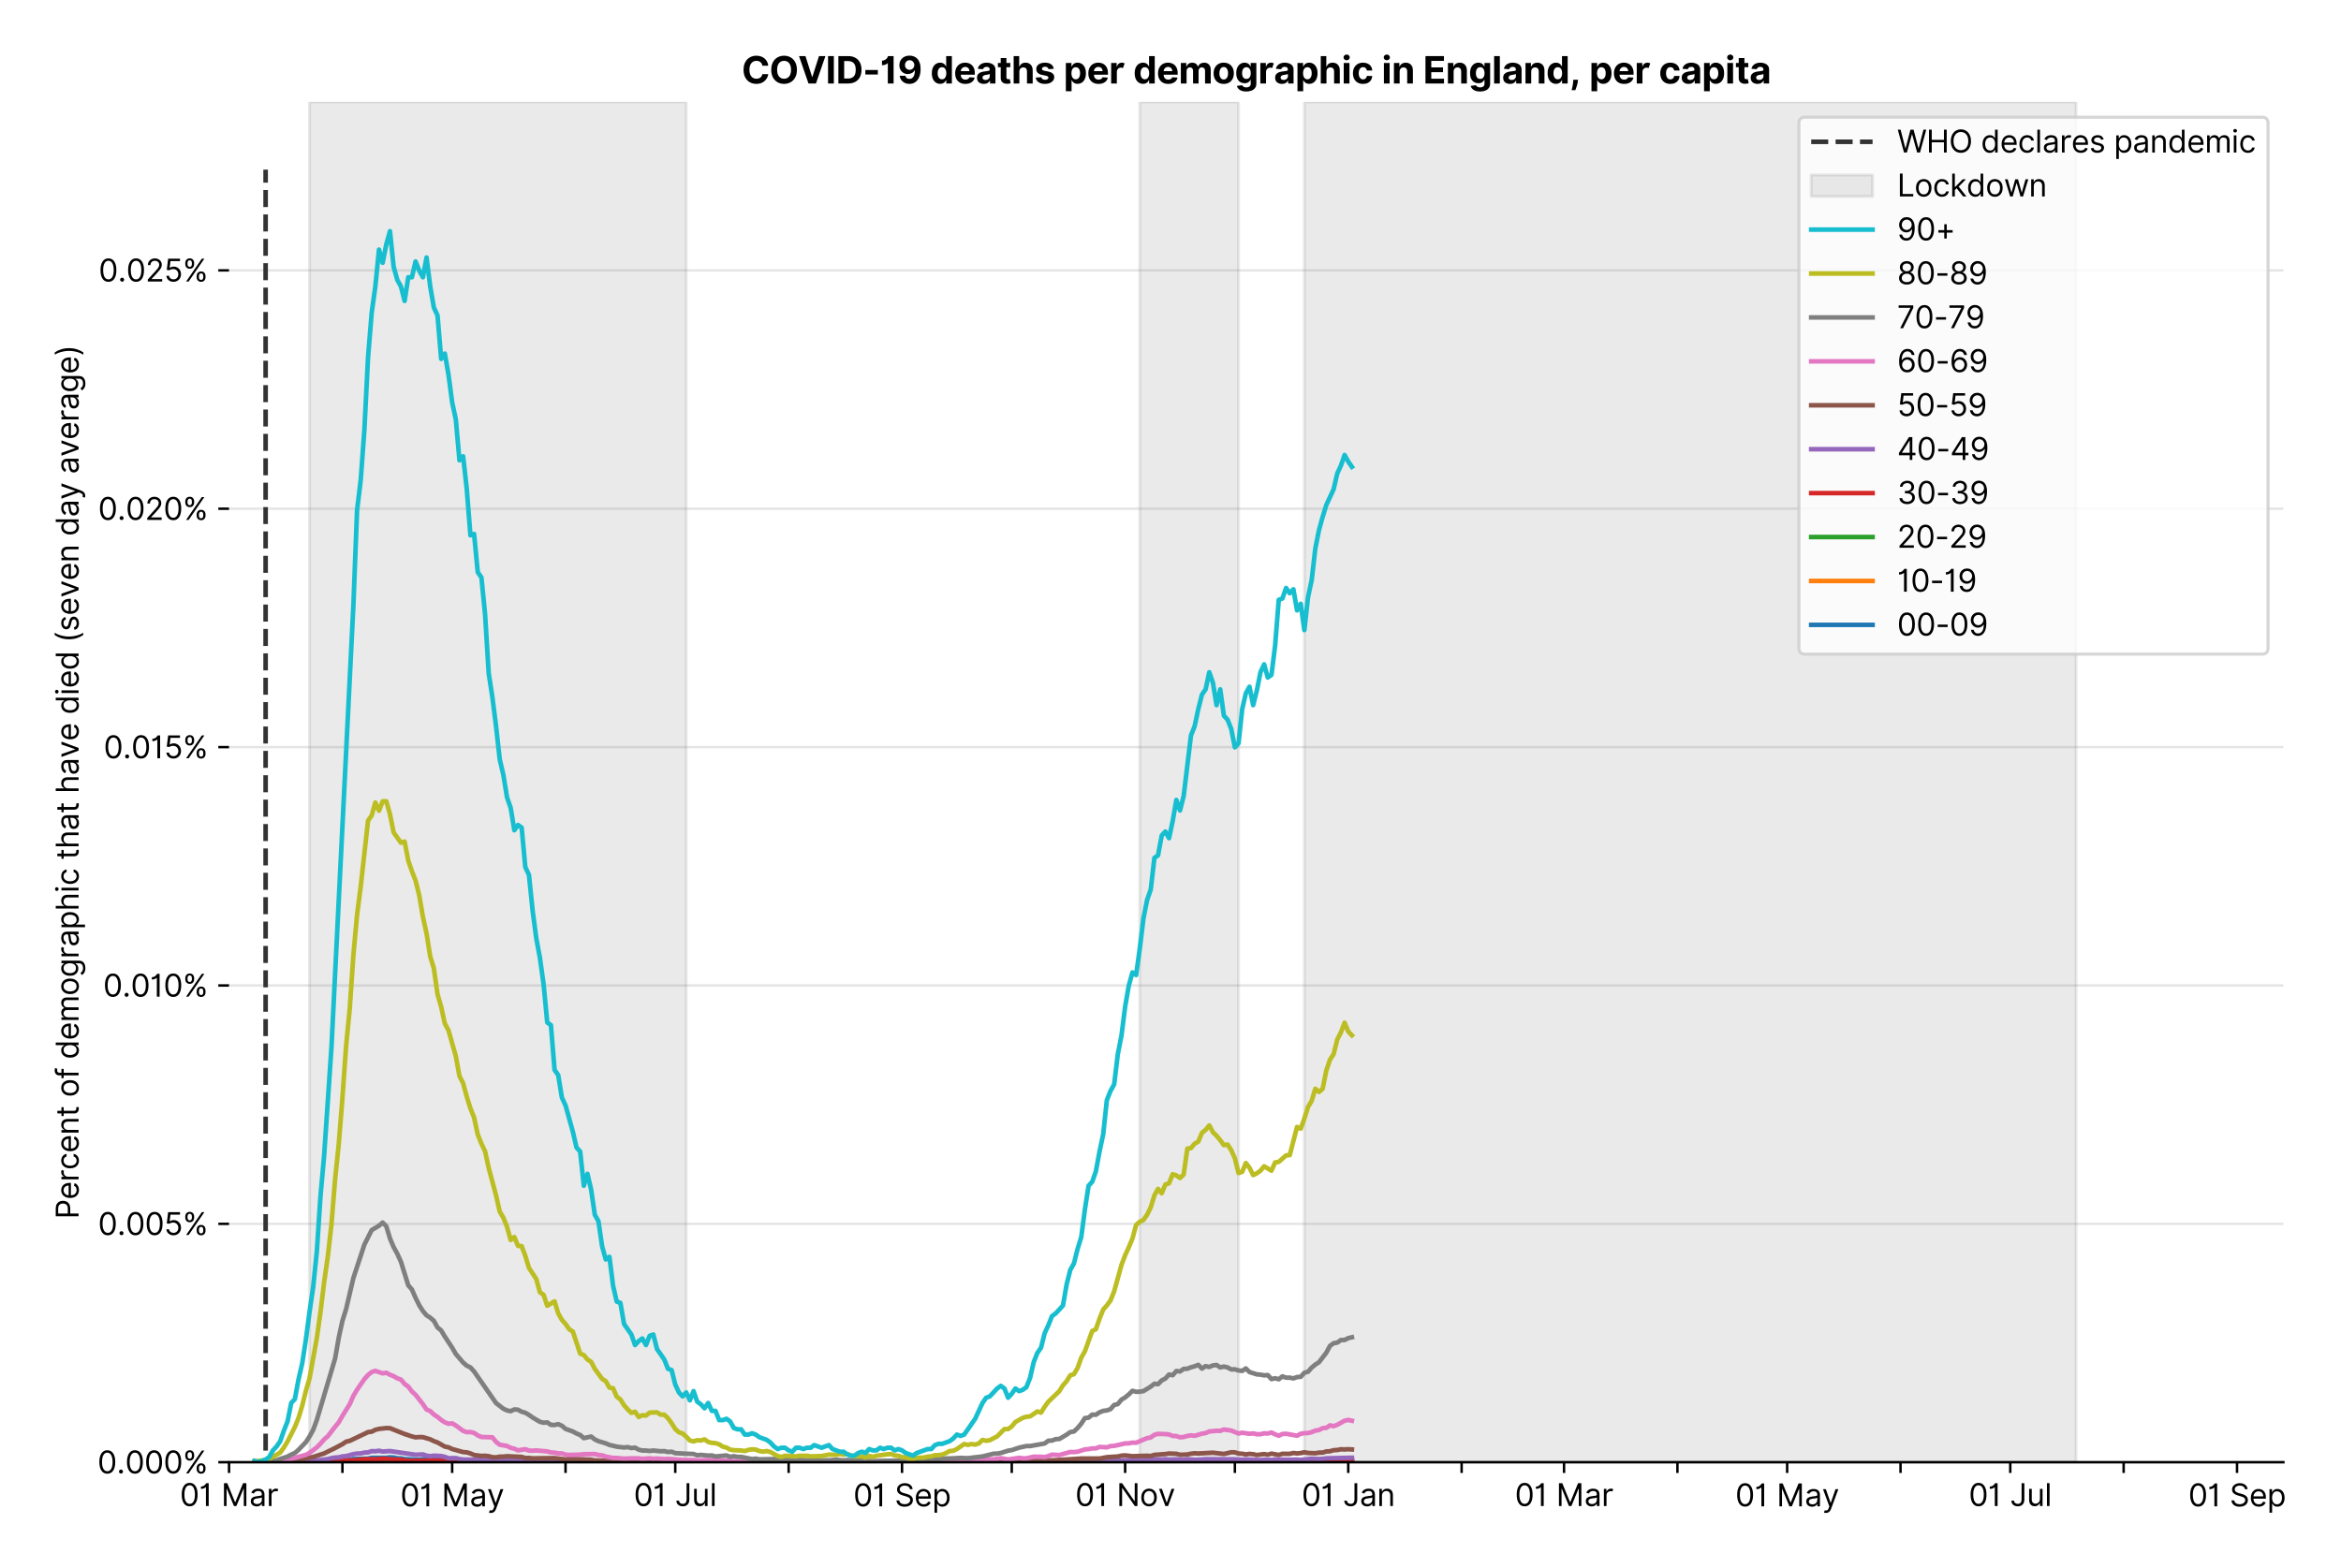 <?xml version="1.0" encoding="utf-8" standalone="no"?>
<!DOCTYPE svg PUBLIC "-//W3C//DTD SVG 1.1//EN"
  "http://www.w3.org/Graphics/SVG/1.1/DTD/svg11.dtd">
<svg version="1.1" viewBox="0 0 763.03 511.234" xmlns="http://www.w3.org/2000/svg" xmlns:xlink="http://www.w3.org/1999/xlink">
 <defs>
  <style type="text/css">*{stroke-linecap:butt;stroke-linejoin:round;}</style>
 </defs>
 <g id="figure_1">
  <g id="patch_1">
   <path d="M 0 511.234 
L 763.03 511.234 
L 763.03 0 
L 0 0 
z
" style="fill:#ffffff;"/>
  </g>
  <g id="axes_1">
   <g id="patch_2">
    <path d="M 74.655 476.745 
L 744.255 476.745 
L 744.255 33.225 
L 74.655 33.225 
z
" style="fill:#ffffff;"/>
   </g>
   <g id="matplotlib.axis_1">
    <g id="xtick_1">
     <g id="line2d_1">
      <defs>
       <path d="M 0 0 
L 0 3.5 
" id="mca5d3c84ec" style="stroke:#000000;stroke-width:0.8;"/>
      </defs>
      <g>
       <use style="stroke:#000000;stroke-width:0.8;" x="74.655" xlink:href="#mca5d3c84ec" y="476.745"/>
      </g>
     </g>
     <g id="text_1">
      <!-- 01 Mar -->
      <g transform="translate(58.618 491.018)scale(0.1 -0.1)">
       <defs>
        <path d="M 2000 -64 
Q 1230 -64 806 561 
Q 382 1186 382 2327 
Q 382 3459 809 4088 
Q 1236 4718 2000 4718 
Q 2764 4718 3191 4088 
Q 3618 3459 3618 2327 
Q 3618 1186 3194 561 
Q 2771 -64 2000 -64 
z
M 2000 436 
Q 2509 436 2791 927 
Q 3073 1418 3073 2327 
Q 3073 3234 2789 3730 
Q 2505 4227 2000 4227 
Q 1496 4227 1211 3730 
Q 927 3234 927 2327 
Q 927 1418 1210 927 
Q 1493 436 2000 436 
z
" id="Inter-Regular-30" transform="scale(0.016)"/>
        <path d="M 1973 4655 
L 1973 0 
L 1409 0 
L 1409 3836 
L 1373 3836 
Q 1341 3773 1209 3692 
Q 1077 3611 868 3551 
Q 659 3491 391 3491 
L 391 3964 
Q 661 3964 859 4061 
Q 1057 4159 1190 4291 
Q 1323 4423 1392 4529 
Q 1461 4636 1473 4655 
L 1973 4655 
z
" id="Inter-Regular-31" transform="scale(0.016)"/>
        <path id="Inter-Regular-20" transform="scale(0.016)"/>
        <path d="M 564 4655 
L 1236 4655 
L 2818 791 
L 2873 791 
L 4455 4655 
L 5127 4655 
L 5127 0 
L 4600 0 
L 4600 3536 
L 4555 3536 
L 3100 0 
L 2591 0 
L 1136 3536 
L 1091 3536 
L 1091 0 
L 564 0 
L 564 4655 
z
" id="Inter-Regular-4d" transform="scale(0.016)"/>
        <path d="M 1518 -82 
Q 1186 -82 916 44 
Q 646 170 486 410 
Q 327 650 327 991 
Q 327 1291 445 1478 
Q 564 1666 761 1773 
Q 959 1880 1199 1933 
Q 1439 1986 1682 2018 
Q 2000 2059 2199 2080 
Q 2398 2102 2490 2154 
Q 2582 2207 2582 2336 
L 2582 2355 
Q 2582 2691 2399 2877 
Q 2216 3064 1846 3064 
Q 1461 3064 1243 2895 
Q 1025 2727 936 2536 
L 427 2718 
Q 564 3036 792 3214 
Q 1021 3393 1292 3464 
Q 1564 3536 1827 3536 
Q 1996 3536 2215 3496 
Q 2434 3457 2640 3334 
Q 2846 3211 2982 2963 
Q 3118 2716 3118 2300 
L 3118 0 
L 2582 0 
L 2582 473 
L 2555 473 
Q 2500 359 2373 229 
Q 2246 100 2034 9 
Q 1823 -82 1518 -82 
z
M 1600 400 
Q 1918 400 2137 525 
Q 2357 650 2469 847 
Q 2582 1045 2582 1264 
L 2582 1755 
Q 2548 1714 2433 1681 
Q 2318 1648 2169 1624 
Q 2021 1600 1881 1583 
Q 1741 1566 1655 1555 
Q 1446 1527 1265 1467 
Q 1084 1407 974 1287 
Q 864 1168 864 964 
Q 864 684 1072 542 
Q 1280 400 1600 400 
z
" id="Inter-Regular-61" transform="scale(0.016)"/>
        <path d="M 491 0 
L 491 3491 
L 1009 3491 
L 1009 2964 
L 1046 2964 
Q 1139 3223 1389 3384 
Q 1639 3545 1955 3545 
Q 2100 3545 2209 3511 
Q 2318 3477 2400 3418 
L 2218 2964 
Q 2161 2993 2085 3010 
Q 2009 3027 1909 3027 
Q 1527 3027 1277 2794 
Q 1027 2561 1027 2209 
L 1027 0 
L 491 0 
z
" id="Inter-Regular-72" transform="scale(0.016)"/>
       </defs>
       <use xlink:href="#Inter-Regular-30"/>
       <use x="62.5" xlink:href="#Inter-Regular-31"/>
       <use x="106.676" xlink:href="#Inter-Regular-20"/>
       <use x="134.801" xlink:href="#Inter-Regular-4d"/>
       <use x="225.994" xlink:href="#Inter-Regular-61"/>
       <use x="282.386" xlink:href="#Inter-Regular-72"/>
      </g>
     </g>
    </g>
    <g id="xtick_2">
     <g id="line2d_2">
      <g>
       <use style="stroke:#000000;stroke-width:0.8;" x="111.611" xlink:href="#mca5d3c84ec" y="476.745"/>
      </g>
     </g>
    </g>
    <g id="xtick_3">
     <g id="line2d_3">
      <g>
       <use style="stroke:#000000;stroke-width:0.8;" x="147.376" xlink:href="#mca5d3c84ec" y="476.745"/>
      </g>
     </g>
     <g id="text_2">
      <!-- 01 May -->
      <g transform="translate(130.472 491.117)scale(0.1 -0.1)">
       <defs>
        <path d="M 818 -1355 
Q 682 -1355 575 -1333 
Q 468 -1311 427 -1291 
L 564 -818 
Q 857 -893 1053 -814 
Q 1250 -736 1391 -345 
L 1509 -18 
L 218 3491 
L 800 3491 
L 1764 709 
L 1800 709 
L 2764 3491 
L 3346 3491 
L 1846 -564 
Q 1550 -1355 818 -1355 
z
" id="Inter-Regular-79" transform="scale(0.016)"/>
       </defs>
       <use xlink:href="#Inter-Regular-30"/>
       <use x="62.5" xlink:href="#Inter-Regular-31"/>
       <use x="106.676" xlink:href="#Inter-Regular-20"/>
       <use x="134.801" xlink:href="#Inter-Regular-4d"/>
       <use x="225.994" xlink:href="#Inter-Regular-61"/>
       <use x="282.386" xlink:href="#Inter-Regular-79"/>
      </g>
     </g>
    </g>
    <g id="xtick_4">
     <g id="line2d_4">
      <g>
       <use style="stroke:#000000;stroke-width:0.8;" x="184.332" xlink:href="#mca5d3c84ec" y="476.745"/>
      </g>
     </g>
    </g>
    <g id="xtick_5">
     <g id="line2d_5">
      <g>
       <use style="stroke:#000000;stroke-width:0.8;" x="220.096" xlink:href="#mca5d3c84ec" y="476.745"/>
      </g>
     </g>
     <g id="text_3">
      <!-- 01 Jul -->
      <g transform="translate(206.553 491.018)scale(0.1 -0.1)">
       <defs>
        <path d="M 2346 4655 
L 2909 4655 
L 2909 1327 
Q 2909 657 2549 296 
Q 2189 -64 1582 -64 
Q 1200 -64 902 76 
Q 605 216 434 475 
Q 264 734 264 1091 
L 818 1091 
Q 818 795 1034 615 
Q 1250 436 1582 436 
Q 1948 436 2147 664 
Q 2346 893 2346 1327 
L 2346 4655 
z
" id="Inter-Regular-4a" transform="scale(0.016)"/>
        <path d="M 2691 1427 
L 2691 3491 
L 3227 3491 
L 3227 0 
L 2691 0 
L 2691 591 
L 2655 591 
Q 2532 325 2273 140 
Q 2014 -45 1618 -45 
Q 1127 -45 809 280 
Q 491 605 491 1273 
L 491 3491 
L 1027 3491 
L 1027 1309 
Q 1027 927 1242 700 
Q 1457 473 1791 473 
Q 1991 473 2199 575 
Q 2407 677 2549 888 
Q 2691 1100 2691 1427 
z
" id="Inter-Regular-75" transform="scale(0.016)"/>
        <path d="M 1027 4655 
L 1027 0 
L 491 0 
L 491 4655 
L 1027 4655 
z
" id="Inter-Regular-6c" transform="scale(0.016)"/>
       </defs>
       <use xlink:href="#Inter-Regular-30"/>
       <use x="62.5" xlink:href="#Inter-Regular-31"/>
       <use x="106.676" xlink:href="#Inter-Regular-20"/>
       <use x="134.801" xlink:href="#Inter-Regular-4a"/>
       <use x="189.063" xlink:href="#Inter-Regular-75"/>
       <use x="247.159" xlink:href="#Inter-Regular-6c"/>
      </g>
     </g>
    </g>
    <g id="xtick_6">
     <g id="line2d_6">
      <g>
       <use style="stroke:#000000;stroke-width:0.8;" x="257.053" xlink:href="#mca5d3c84ec" y="476.745"/>
      </g>
     </g>
    </g>
    <g id="xtick_7">
     <g id="line2d_7">
      <g>
       <use style="stroke:#000000;stroke-width:0.8;" x="294.009" xlink:href="#mca5d3c84ec" y="476.745"/>
      </g>
     </g>
     <g id="text_4">
      <!-- 01 Sep -->
      <g transform="translate(278.122 491.117)scale(0.1 -0.1)">
       <defs>
        <path d="M 3109 3491 
Q 3068 3836 2777 4027 
Q 2486 4218 2064 4218 
Q 1600 4218 1318 3999 
Q 1036 3780 1036 3445 
Q 1036 3195 1189 3042 
Q 1343 2889 1553 2803 
Q 1764 2718 1936 2673 
L 2409 2545 
Q 2591 2498 2815 2414 
Q 3039 2330 3244 2185 
Q 3450 2041 3584 1816 
Q 3718 1591 3718 1264 
Q 3718 886 3521 581 
Q 3325 277 2949 97 
Q 2573 -82 2036 -82 
Q 1286 -82 845 272 
Q 405 627 364 1200 
L 946 1200 
Q 968 936 1124 764 
Q 1280 593 1519 510 
Q 1759 427 2036 427 
Q 2359 427 2616 533 
Q 2873 639 3023 828 
Q 3173 1018 3173 1273 
Q 3173 1505 3043 1650 
Q 2914 1795 2702 1886 
Q 2491 1977 2246 2045 
L 1673 2209 
Q 1127 2366 809 2657 
Q 491 2948 491 3418 
Q 491 3809 703 4101 
Q 916 4393 1276 4555 
Q 1636 4718 2082 4718 
Q 2532 4718 2882 4558 
Q 3232 4398 3437 4120 
Q 3643 3843 3655 3491 
L 3109 3491 
z
" id="Inter-Regular-53" transform="scale(0.016)"/>
        <path d="M 1955 -73 
Q 1450 -73 1085 151 
Q 721 375 524 778 
Q 327 1182 327 1718 
Q 327 2255 524 2665 
Q 721 3075 1074 3305 
Q 1427 3536 1900 3536 
Q 2173 3536 2439 3445 
Q 2705 3355 2923 3151 
Q 3141 2948 3270 2614 
Q 3400 2280 3400 1791 
L 3400 1564 
L 866 1564 
Q 884 1005 1183 707 
Q 1482 409 1955 409 
Q 2271 409 2498 545 
Q 2725 682 2827 955 
L 3346 809 
Q 3223 414 2854 170 
Q 2486 -73 1955 -73 
z
M 866 2027 
L 2855 2027 
Q 2855 2470 2595 2762 
Q 2336 3055 1900 3055 
Q 1593 3055 1368 2911 
Q 1143 2768 1013 2533 
Q 884 2298 866 2027 
z
" id="Inter-Regular-65" transform="scale(0.016)"/>
        <path d="M 491 -1309 
L 491 3491 
L 1009 3491 
L 1009 2936 
L 1073 2936 
Q 1132 3027 1237 3169 
Q 1343 3311 1542 3423 
Q 1741 3536 2082 3536 
Q 2523 3536 2859 3315 
Q 3196 3095 3384 2690 
Q 3573 2286 3573 1736 
Q 3573 1182 3384 776 
Q 3196 370 2861 148 
Q 2527 -73 2091 -73 
Q 1755 -73 1552 39 
Q 1350 152 1241 296 
Q 1132 441 1073 536 
L 1027 536 
L 1027 -1309 
L 491 -1309 
z
M 1018 1745 
Q 1018 1152 1276 780 
Q 1534 409 2018 409 
Q 2355 409 2581 587 
Q 2807 766 2921 1069 
Q 3036 1373 3036 1745 
Q 3036 2114 2923 2410 
Q 2811 2707 2585 2881 
Q 2359 3055 2018 3055 
Q 1527 3055 1272 2693 
Q 1018 2332 1018 1745 
z
" id="Inter-Regular-70" transform="scale(0.016)"/>
       </defs>
       <use xlink:href="#Inter-Regular-30"/>
       <use x="62.5" xlink:href="#Inter-Regular-31"/>
       <use x="106.676" xlink:href="#Inter-Regular-20"/>
       <use x="134.801" xlink:href="#Inter-Regular-53"/>
       <use x="198.58" xlink:href="#Inter-Regular-65"/>
       <use x="256.818" xlink:href="#Inter-Regular-70"/>
      </g>
     </g>
    </g>
    <g id="xtick_8">
     <g id="line2d_8">
      <g>
       <use style="stroke:#000000;stroke-width:0.8;" x="329.774" xlink:href="#mca5d3c84ec" y="476.745"/>
      </g>
     </g>
    </g>
    <g id="xtick_9">
     <g id="line2d_9">
      <g>
       <use style="stroke:#000000;stroke-width:0.8;" x="366.73" xlink:href="#mca5d3c84ec" y="476.745"/>
      </g>
     </g>
     <g id="text_5">
      <!-- 01 Nov -->
      <g transform="translate(350.459 491.018)scale(0.1 -0.1)">
       <defs>
        <path d="M 4255 4655 
L 4255 0 
L 3709 0 
L 1173 3655 
L 1127 3655 
L 1127 0 
L 564 0 
L 564 4655 
L 1109 4655 
L 3655 991 
L 3700 991 
L 3700 4655 
L 4255 4655 
z
" id="Inter-Regular-4e" transform="scale(0.016)"/>
        <path d="M 1909 -73 
Q 1436 -73 1080 152 
Q 725 377 526 781 
Q 327 1186 327 1727 
Q 327 2273 526 2679 
Q 725 3086 1080 3311 
Q 1436 3536 1909 3536 
Q 2382 3536 2737 3311 
Q 3093 3086 3292 2679 
Q 3491 2273 3491 1727 
Q 3491 1186 3292 781 
Q 3093 377 2737 152 
Q 2382 -73 1909 -73 
z
M 1909 409 
Q 2268 409 2500 593 
Q 2732 777 2843 1077 
Q 2955 1377 2955 1727 
Q 2955 2077 2843 2379 
Q 2732 2682 2500 2868 
Q 2268 3055 1909 3055 
Q 1550 3055 1318 2868 
Q 1086 2682 975 2379 
Q 864 2077 864 1727 
Q 864 1377 975 1077 
Q 1086 777 1318 593 
Q 1550 409 1909 409 
z
" id="Inter-Regular-6f" transform="scale(0.016)"/>
        <path d="M 3346 3491 
L 2055 0 
L 1509 0 
L 218 3491 
L 800 3491 
L 1764 709 
L 1800 709 
L 2764 3491 
L 3346 3491 
z
" id="Inter-Regular-76" transform="scale(0.016)"/>
       </defs>
       <use xlink:href="#Inter-Regular-30"/>
       <use x="62.5" xlink:href="#Inter-Regular-31"/>
       <use x="106.676" xlink:href="#Inter-Regular-20"/>
       <use x="134.801" xlink:href="#Inter-Regular-4e"/>
       <use x="210.085" xlink:href="#Inter-Regular-6f"/>
       <use x="269.744" xlink:href="#Inter-Regular-76"/>
      </g>
     </g>
    </g>
    <g id="xtick_10">
     <g id="line2d_10">
      <g>
       <use style="stroke:#000000;stroke-width:0.8;" x="402.495" xlink:href="#mca5d3c84ec" y="476.745"/>
      </g>
     </g>
    </g>
    <g id="xtick_11">
     <g id="line2d_11">
      <g>
       <use style="stroke:#000000;stroke-width:0.8;" x="439.451" xlink:href="#mca5d3c84ec" y="476.745"/>
      </g>
     </g>
     <g id="text_6">
      <!-- 01 Jan -->
      <g transform="translate(424.252 491.018)scale(0.1 -0.1)">
       <defs>
        <path d="M 1027 2100 
L 1027 0 
L 491 0 
L 491 3491 
L 1009 3491 
L 1009 2945 
L 1055 2945 
Q 1177 3211 1427 3373 
Q 1677 3536 2073 3536 
Q 2602 3536 2928 3211 
Q 3255 2886 3255 2218 
L 3255 0 
L 2718 0 
L 2718 2182 
Q 2718 2593 2504 2824 
Q 2291 3055 1918 3055 
Q 1534 3055 1280 2806 
Q 1027 2557 1027 2100 
z
" id="Inter-Regular-6e" transform="scale(0.016)"/>
       </defs>
       <use xlink:href="#Inter-Regular-30"/>
       <use x="62.5" xlink:href="#Inter-Regular-31"/>
       <use x="106.676" xlink:href="#Inter-Regular-20"/>
       <use x="134.801" xlink:href="#Inter-Regular-4a"/>
       <use x="189.063" xlink:href="#Inter-Regular-61"/>
       <use x="245.455" xlink:href="#Inter-Regular-6e"/>
      </g>
     </g>
    </g>
    <g id="xtick_12">
     <g id="line2d_12">
      <g>
       <use style="stroke:#000000;stroke-width:0.8;" x="476.408" xlink:href="#mca5d3c84ec" y="476.745"/>
      </g>
     </g>
    </g>
    <g id="xtick_13">
     <g id="line2d_13">
      <g>
       <use style="stroke:#000000;stroke-width:0.8;" x="509.788" xlink:href="#mca5d3c84ec" y="476.745"/>
      </g>
     </g>
     <g id="text_7">
      <!-- 01 Mar -->
      <g transform="translate(493.751 491.018)scale(0.1 -0.1)">
       <use xlink:href="#Inter-Regular-30"/>
       <use x="62.5" xlink:href="#Inter-Regular-31"/>
       <use x="106.676" xlink:href="#Inter-Regular-20"/>
       <use x="134.801" xlink:href="#Inter-Regular-4d"/>
       <use x="225.994" xlink:href="#Inter-Regular-61"/>
       <use x="282.386" xlink:href="#Inter-Regular-72"/>
      </g>
     </g>
    </g>
    <g id="xtick_14">
     <g id="line2d_14">
      <g>
       <use style="stroke:#000000;stroke-width:0.8;" x="546.744" xlink:href="#mca5d3c84ec" y="476.745"/>
      </g>
     </g>
    </g>
    <g id="xtick_15">
     <g id="line2d_15">
      <g>
       <use style="stroke:#000000;stroke-width:0.8;" x="582.509" xlink:href="#mca5d3c84ec" y="476.745"/>
      </g>
     </g>
     <g id="text_8">
      <!-- 01 May -->
      <g transform="translate(565.605 491.117)scale(0.1 -0.1)">
       <use xlink:href="#Inter-Regular-30"/>
       <use x="62.5" xlink:href="#Inter-Regular-31"/>
       <use x="106.676" xlink:href="#Inter-Regular-20"/>
       <use x="134.801" xlink:href="#Inter-Regular-4d"/>
       <use x="225.994" xlink:href="#Inter-Regular-61"/>
       <use x="282.386" xlink:href="#Inter-Regular-79"/>
      </g>
     </g>
    </g>
    <g id="xtick_16">
     <g id="line2d_16">
      <g>
       <use style="stroke:#000000;stroke-width:0.8;" x="619.465" xlink:href="#mca5d3c84ec" y="476.745"/>
      </g>
     </g>
    </g>
    <g id="xtick_17">
     <g id="line2d_17">
      <g>
       <use style="stroke:#000000;stroke-width:0.8;" x="655.229" xlink:href="#mca5d3c84ec" y="476.745"/>
      </g>
     </g>
     <g id="text_9">
      <!-- 01 Jul -->
      <g transform="translate(641.686 491.018)scale(0.1 -0.1)">
       <use xlink:href="#Inter-Regular-30"/>
       <use x="62.5" xlink:href="#Inter-Regular-31"/>
       <use x="106.676" xlink:href="#Inter-Regular-20"/>
       <use x="134.801" xlink:href="#Inter-Regular-4a"/>
       <use x="189.063" xlink:href="#Inter-Regular-75"/>
       <use x="247.159" xlink:href="#Inter-Regular-6c"/>
      </g>
     </g>
    </g>
    <g id="xtick_18">
     <g id="line2d_18">
      <g>
       <use style="stroke:#000000;stroke-width:0.8;" x="692.186" xlink:href="#mca5d3c84ec" y="476.745"/>
      </g>
     </g>
    </g>
    <g id="xtick_19">
     <g id="line2d_19">
      <g>
       <use style="stroke:#000000;stroke-width:0.8;" x="729.142" xlink:href="#mca5d3c84ec" y="476.745"/>
      </g>
     </g>
     <g id="text_10">
      <!-- 01 Sep -->
      <g transform="translate(713.255 491.117)scale(0.1 -0.1)">
       <use xlink:href="#Inter-Regular-30"/>
       <use x="62.5" xlink:href="#Inter-Regular-31"/>
       <use x="106.676" xlink:href="#Inter-Regular-20"/>
       <use x="134.801" xlink:href="#Inter-Regular-53"/>
       <use x="198.58" xlink:href="#Inter-Regular-65"/>
       <use x="256.818" xlink:href="#Inter-Regular-70"/>
      </g>
     </g>
    </g>
   </g>
   <g id="matplotlib.axis_2">
    <g id="ytick_1">
     <g id="line2d_20">
      <path clip-path="url(#p3958bdfd3d)" d="M 74.655 476.745 
L 744.255 476.745 
" style="fill:none;stroke:#e5e5e5;stroke-linecap:square;stroke-width:0.8;"/>
     </g>
     <g id="line2d_21">
      <defs>
       <path d="M 0 0 
L -3.5 0 
" id="m61bd603d03" style="stroke:#000000;stroke-width:0.8;"/>
      </defs>
      <g>
       <use style="stroke:#000000;stroke-width:0.8;" x="74.655" xlink:href="#m61bd603d03" y="476.745"/>
      </g>
     </g>
     <g id="text_11">
      <!-- 0.000% -->
      <g transform="translate(31.773 480.382)scale(0.1 -0.1)">
       <defs>
        <path d="M 882 -36 
Q 714 -36 593 84 
Q 473 205 473 373 
Q 473 541 593 661 
Q 714 782 882 782 
Q 1050 782 1170 661 
Q 1291 541 1291 373 
Q 1291 205 1170 84 
Q 1050 -36 882 -36 
z
" id="Inter-Regular-2e" transform="scale(0.016)"/>
        <path d="M 2855 873 
L 2855 1118 
Q 2855 1373 2960 1585 
Q 3066 1798 3269 1926 
Q 3473 2055 3764 2055 
Q 4059 2055 4259 1926 
Q 4459 1798 4561 1585 
Q 4664 1373 4664 1118 
L 4664 873 
Q 4664 618 4560 405 
Q 4457 193 4256 64 
Q 4055 -64 3764 -64 
Q 3468 -64 3266 64 
Q 3064 193 2959 405 
Q 2855 618 2855 873 
z
M 536 3536 
L 536 3782 
Q 536 4036 642 4248 
Q 748 4461 951 4589 
Q 1155 4718 1446 4718 
Q 1741 4718 1941 4589 
Q 2141 4461 2243 4248 
Q 2346 4036 2346 3782 
L 2346 3536 
Q 2346 3282 2242 3069 
Q 2139 2857 1937 2728 
Q 1736 2600 1446 2600 
Q 1150 2600 948 2728 
Q 746 2857 641 3069 
Q 536 3282 536 3536 
z
M 709 0 
L 3909 4655 
L 4427 4655 
L 1227 0 
L 709 0 
z
M 3318 1118 
L 3318 873 
Q 3318 661 3418 494 
Q 3518 327 3764 327 
Q 4002 327 4101 494 
Q 4200 661 4200 873 
L 4200 1118 
Q 4200 1330 4104 1497 
Q 4009 1664 3764 1664 
Q 3525 1664 3421 1497 
Q 3318 1330 3318 1118 
z
M 1000 3782 
L 1000 3536 
Q 1000 3325 1100 3158 
Q 1200 2991 1446 2991 
Q 1684 2991 1783 3158 
Q 1882 3325 1882 3536 
L 1882 3782 
Q 1882 3993 1786 4160 
Q 1691 4327 1446 4327 
Q 1207 4327 1103 4160 
Q 1000 3993 1000 3782 
z
" id="Inter-Regular-25" transform="scale(0.016)"/>
       </defs>
       <use xlink:href="#Inter-Regular-30"/>
       <use x="62.5" xlink:href="#Inter-Regular-2e"/>
       <use x="90.057" xlink:href="#Inter-Regular-30"/>
       <use x="152.557" xlink:href="#Inter-Regular-30"/>
       <use x="215.057" xlink:href="#Inter-Regular-30"/>
       <use x="277.557" xlink:href="#Inter-Regular-25"/>
      </g>
     </g>
    </g>
    <g id="ytick_2">
     <g id="line2d_22">
      <path clip-path="url(#p3958bdfd3d)" d="M 74.655 399.026 
L 744.255 399.026 
" style="fill:none;stroke:#e5e5e5;stroke-linecap:square;stroke-width:0.8;"/>
     </g>
     <g id="line2d_23">
      <g>
       <use style="stroke:#000000;stroke-width:0.8;" x="74.655" xlink:href="#m61bd603d03" y="399.026"/>
      </g>
     </g>
     <g id="text_12">
      <!-- 0.005% -->
      <g transform="translate(31.944 402.663)scale(0.1 -0.1)">
       <defs>
        <path d="M 1936 -64 
Q 1536 -64 1216 95 
Q 896 255 702 532 
Q 509 809 491 1164 
L 1036 1164 
Q 1068 848 1324 642 
Q 1580 436 1936 436 
Q 2223 436 2447 570 
Q 2671 705 2799 940 
Q 2927 1175 2927 1473 
Q 2927 1777 2794 2017 
Q 2661 2257 2429 2395 
Q 2198 2534 1900 2536 
Q 1686 2539 1461 2472 
Q 1236 2405 1091 2300 
L 564 2364 
L 846 4655 
L 3264 4655 
L 3264 4155 
L 1318 4155 
L 1155 2782 
L 1182 2782 
Q 1325 2895 1541 2970 
Q 1757 3045 1991 3045 
Q 2418 3045 2753 2842 
Q 3089 2639 3281 2286 
Q 3473 1934 3473 1482 
Q 3473 1036 3274 687 
Q 3075 339 2727 137 
Q 2380 -64 1936 -64 
z
" id="Inter-Regular-35" transform="scale(0.016)"/>
       </defs>
       <use xlink:href="#Inter-Regular-30"/>
       <use x="62.5" xlink:href="#Inter-Regular-2e"/>
       <use x="90.057" xlink:href="#Inter-Regular-30"/>
       <use x="152.557" xlink:href="#Inter-Regular-30"/>
       <use x="215.057" xlink:href="#Inter-Regular-35"/>
       <use x="275.852" xlink:href="#Inter-Regular-25"/>
      </g>
     </g>
    </g>
    <g id="ytick_3">
     <g id="line2d_24">
      <path clip-path="url(#p3958bdfd3d)" d="M 74.655 321.307 
L 744.255 321.307 
" style="fill:none;stroke:#e5e5e5;stroke-linecap:square;stroke-width:0.8;"/>
     </g>
     <g id="line2d_25">
      <g>
       <use style="stroke:#000000;stroke-width:0.8;" x="74.655" xlink:href="#m61bd603d03" y="321.307"/>
      </g>
     </g>
     <g id="text_13">
      <!-- 0.010% -->
      <g transform="translate(33.606 324.944)scale(0.1 -0.1)">
       <use xlink:href="#Inter-Regular-30"/>
       <use x="62.5" xlink:href="#Inter-Regular-2e"/>
       <use x="90.057" xlink:href="#Inter-Regular-30"/>
       <use x="152.557" xlink:href="#Inter-Regular-31"/>
       <use x="196.733" xlink:href="#Inter-Regular-30"/>
       <use x="259.233" xlink:href="#Inter-Regular-25"/>
      </g>
     </g>
    </g>
    <g id="ytick_4">
     <g id="line2d_26">
      <path clip-path="url(#p3958bdfd3d)" d="M 74.655 243.588 
L 744.255 243.588 
" style="fill:none;stroke:#e5e5e5;stroke-linecap:square;stroke-width:0.8;"/>
     </g>
     <g id="line2d_27">
      <g>
       <use style="stroke:#000000;stroke-width:0.8;" x="74.655" xlink:href="#m61bd603d03" y="243.588"/>
      </g>
     </g>
     <g id="text_14">
      <!-- 0.015% -->
      <g transform="translate(33.777 247.225)scale(0.1 -0.1)">
       <use xlink:href="#Inter-Regular-30"/>
       <use x="62.5" xlink:href="#Inter-Regular-2e"/>
       <use x="90.057" xlink:href="#Inter-Regular-30"/>
       <use x="152.557" xlink:href="#Inter-Regular-31"/>
       <use x="196.733" xlink:href="#Inter-Regular-35"/>
       <use x="257.528" xlink:href="#Inter-Regular-25"/>
      </g>
     </g>
    </g>
    <g id="ytick_5">
     <g id="line2d_28">
      <path clip-path="url(#p3958bdfd3d)" d="M 74.655 165.869 
L 744.255 165.869 
" style="fill:none;stroke:#e5e5e5;stroke-linecap:square;stroke-width:0.8;"/>
     </g>
     <g id="line2d_29">
      <g>
       <use style="stroke:#000000;stroke-width:0.8;" x="74.655" xlink:href="#m61bd603d03" y="165.869"/>
      </g>
     </g>
     <g id="text_15">
      <!-- 0.020% -->
      <g transform="translate(31.972 169.506)scale(0.1 -0.1)">
       <defs>
        <path d="M 482 0 
L 482 409 
L 2018 2091 
Q 2289 2386 2464 2605 
Q 2639 2825 2724 3019 
Q 2809 3214 2809 3427 
Q 2809 3795 2553 4011 
Q 2298 4227 1918 4227 
Q 1514 4227 1275 3985 
Q 1036 3743 1036 3345 
L 500 3345 
Q 500 3755 688 4064 
Q 877 4373 1203 4545 
Q 1530 4718 1936 4718 
Q 2346 4718 2661 4545 
Q 2977 4373 3156 4079 
Q 3336 3786 3336 3427 
Q 3336 3170 3244 2926 
Q 3152 2682 2926 2383 
Q 2700 2084 2300 1655 
L 1255 536 
L 1255 500 
L 3418 500 
L 3418 0 
L 482 0 
z
" id="Inter-Regular-32" transform="scale(0.016)"/>
       </defs>
       <use xlink:href="#Inter-Regular-30"/>
       <use x="62.5" xlink:href="#Inter-Regular-2e"/>
       <use x="90.057" xlink:href="#Inter-Regular-30"/>
       <use x="152.557" xlink:href="#Inter-Regular-32"/>
       <use x="213.068" xlink:href="#Inter-Regular-30"/>
       <use x="275.568" xlink:href="#Inter-Regular-25"/>
      </g>
     </g>
    </g>
    <g id="ytick_6">
     <g id="line2d_30">
      <path clip-path="url(#p3958bdfd3d)" d="M 74.655 88.15 
L 744.255 88.15 
" style="fill:none;stroke:#e5e5e5;stroke-linecap:square;stroke-width:0.8;"/>
     </g>
     <g id="line2d_31">
      <g>
       <use style="stroke:#000000;stroke-width:0.8;" x="74.655" xlink:href="#m61bd603d03" y="88.15"/>
      </g>
     </g>
     <g id="text_16">
      <!-- 0.025% -->
      <g transform="translate(32.142 91.787)scale(0.1 -0.1)">
       <use xlink:href="#Inter-Regular-30"/>
       <use x="62.5" xlink:href="#Inter-Regular-2e"/>
       <use x="90.057" xlink:href="#Inter-Regular-30"/>
       <use x="152.557" xlink:href="#Inter-Regular-32"/>
       <use x="213.068" xlink:href="#Inter-Regular-35"/>
       <use x="273.864" xlink:href="#Inter-Regular-25"/>
      </g>
     </g>
    </g>
    <g id="text_17">
     <!-- Percent of demographic that have died (seven day average) -->
     <g transform="translate(25.614 397.458)rotate(-90)scale(0.1 -0.1)">
      <defs>
       <path d="M 564 0 
L 564 4655 
L 2136 4655 
Q 2684 4655 3033 4458 
Q 3382 4261 3550 3927 
Q 3718 3593 3718 3182 
Q 3718 2770 3551 2434 
Q 3384 2098 3036 1899 
Q 2689 1700 2146 1700 
L 1127 1700 
L 1127 0 
L 564 0 
z
M 1127 2200 
L 2127 2200 
Q 2689 2200 2926 2482 
Q 3164 2764 3164 3182 
Q 3164 3602 2925 3878 
Q 2686 4155 2118 4155 
L 1127 4155 
L 1127 2200 
z
" id="Inter-Regular-50" transform="scale(0.016)"/>
       <path d="M 1909 -73 
Q 1418 -73 1063 159 
Q 709 391 518 798 
Q 327 1205 327 1727 
Q 327 2259 524 2667 
Q 721 3075 1074 3305 
Q 1427 3536 1900 3536 
Q 2268 3536 2563 3400 
Q 2859 3264 3047 3018 
Q 3236 2773 3282 2445 
L 2746 2445 
Q 2684 2684 2474 2869 
Q 2264 3055 1909 3055 
Q 1439 3055 1151 2697 
Q 864 2339 864 1745 
Q 864 1139 1148 774 
Q 1432 409 1909 409 
Q 2223 409 2447 570 
Q 2671 732 2746 1018 
L 3282 1018 
Q 3236 709 3058 462 
Q 2880 216 2588 71 
Q 2296 -73 1909 -73 
z
" id="Inter-Regular-63" transform="scale(0.016)"/>
       <path d="M 2009 3491 
L 2009 3036 
L 1264 3036 
L 1264 1000 
Q 1264 773 1331 660 
Q 1398 548 1503 510 
Q 1609 473 1727 473 
Q 1816 473 1873 483 
Q 1930 493 1964 500 
L 2073 18 
Q 2018 -2 1920 -23 
Q 1823 -45 1673 -45 
Q 1446 -45 1228 52 
Q 1011 150 869 350 
Q 727 550 727 855 
L 727 3036 
L 200 3036 
L 200 3491 
L 727 3491 
L 727 4327 
L 1264 4327 
L 1264 3491 
L 2009 3491 
z
" id="Inter-Regular-74" transform="scale(0.016)"/>
       <path d="M 2046 3491 
L 2046 3036 
L 1264 3036 
L 1264 0 
L 727 0 
L 727 3036 
L 164 3036 
L 164 3491 
L 727 3491 
L 727 3973 
Q 727 4273 868 4473 
Q 1009 4673 1234 4773 
Q 1459 4873 1709 4873 
Q 1907 4873 2032 4841 
Q 2157 4809 2218 4782 
L 2064 4318 
Q 2023 4332 1951 4352 
Q 1880 4373 1764 4373 
Q 1498 4373 1381 4239 
Q 1264 4105 1264 3845 
L 1264 3491 
L 2046 3491 
z
" id="Inter-Regular-66" transform="scale(0.016)"/>
       <path d="M 1809 -73 
Q 1373 -73 1039 148 
Q 705 370 516 776 
Q 327 1182 327 1736 
Q 327 2286 516 2690 
Q 705 3095 1041 3315 
Q 1377 3536 1818 3536 
Q 2159 3536 2358 3423 
Q 2557 3311 2662 3169 
Q 2768 3027 2827 2936 
L 2873 2936 
L 2873 4655 
L 3409 4655 
L 3409 0 
L 2891 0 
L 2891 536 
L 2827 536 
Q 2768 441 2659 296 
Q 2550 152 2348 39 
Q 2146 -73 1809 -73 
z
M 1882 409 
Q 2366 409 2624 780 
Q 2882 1152 2882 1745 
Q 2882 2332 2627 2693 
Q 2373 3055 1882 3055 
Q 1541 3055 1315 2881 
Q 1089 2707 976 2410 
Q 864 2114 864 1745 
Q 864 1373 978 1069 
Q 1093 766 1319 587 
Q 1546 409 1882 409 
z
" id="Inter-Regular-64" transform="scale(0.016)"/>
       <path d="M 491 0 
L 491 3491 
L 1009 3491 
L 1009 2945 
L 1055 2945 
Q 1164 3225 1407 3380 
Q 1650 3536 1991 3536 
Q 2336 3536 2567 3380 
Q 2798 3225 2927 2945 
L 2964 2945 
Q 3098 3216 3366 3376 
Q 3634 3536 4009 3536 
Q 4477 3536 4775 3244 
Q 5073 2952 5073 2336 
L 5073 0 
L 4536 0 
L 4536 2336 
Q 4536 2723 4325 2889 
Q 4114 3055 3827 3055 
Q 3459 3055 3257 2833 
Q 3055 2611 3055 2273 
L 3055 0 
L 2509 0 
L 2509 2391 
Q 2509 2689 2316 2872 
Q 2123 3055 1818 3055 
Q 1609 3055 1428 2943 
Q 1248 2832 1137 2635 
Q 1027 2439 1027 2182 
L 1027 0 
L 491 0 
z
" id="Inter-Regular-6d" transform="scale(0.016)"/>
       <path d="M 1900 -1382 
Q 1316 -1382 976 -1169 
Q 636 -957 473 -682 
L 900 -382 
Q 973 -477 1084 -601 
Q 1196 -725 1390 -817 
Q 1584 -909 1900 -909 
Q 2323 -909 2598 -704 
Q 2873 -500 2873 -64 
L 2873 645 
L 2827 645 
Q 2768 550 2660 410 
Q 2552 270 2351 162 
Q 2150 55 1809 55 
Q 1386 55 1051 255 
Q 716 455 521 836 
Q 327 1218 327 1764 
Q 327 2300 516 2699 
Q 705 3098 1041 3317 
Q 1377 3536 1818 3536 
Q 2159 3536 2360 3423 
Q 2561 3311 2669 3169 
Q 2777 3027 2836 2936 
L 2891 2936 
L 2891 3491 
L 3409 3491 
L 3409 -100 
Q 3409 -550 3205 -833 
Q 3002 -1116 2660 -1249 
Q 2318 -1382 1900 -1382 
z
M 1882 536 
Q 2366 536 2624 864 
Q 2882 1193 2882 1773 
Q 2882 2339 2627 2697 
Q 2373 3055 1882 3055 
Q 1541 3055 1315 2882 
Q 1089 2709 976 2418 
Q 864 2127 864 1773 
Q 864 1227 1120 881 
Q 1377 536 1882 536 
z
" id="Inter-Regular-67" transform="scale(0.016)"/>
       <path d="M 1027 2100 
L 1027 0 
L 491 0 
L 491 4655 
L 1027 4655 
L 1027 2945 
L 1073 2945 
Q 1196 3216 1442 3376 
Q 1689 3536 2100 3536 
Q 2636 3536 2963 3213 
Q 3291 2891 3291 2218 
L 3291 0 
L 2755 0 
L 2755 2182 
Q 2755 2598 2540 2826 
Q 2325 3055 1946 3055 
Q 1548 3055 1287 2806 
Q 1027 2557 1027 2100 
z
" id="Inter-Regular-68" transform="scale(0.016)"/>
       <path d="M 491 0 
L 491 3491 
L 1027 3491 
L 1027 0 
L 491 0 
z
M 764 4073 
Q 607 4073 494 4179 
Q 382 4286 382 4436 
Q 382 4586 494 4693 
Q 607 4800 764 4800 
Q 921 4800 1033 4693 
Q 1146 4586 1146 4436 
Q 1146 4286 1033 4179 
Q 921 4073 764 4073 
z
" id="Inter-Regular-69" transform="scale(0.016)"/>
       <path d="M 682 1964 
Q 682 2823 906 3544 
Q 1130 4266 1546 4873 
L 2018 4873 
Q 1800 4573 1623 4095 
Q 1446 3618 1341 3061 
Q 1236 2505 1236 1964 
Q 1236 1423 1341 866 
Q 1446 309 1623 -168 
Q 1800 -645 2018 -945 
L 1546 -945 
Q 1130 -339 906 383 
Q 682 1105 682 1964 
z
" id="Inter-Regular-28" transform="scale(0.016)"/>
       <path d="M 2964 2709 
L 2482 2573 
Q 2411 2755 2245 2914 
Q 2080 3073 1727 3073 
Q 1407 3073 1194 2926 
Q 982 2780 982 2555 
Q 982 2355 1127 2239 
Q 1273 2123 1582 2045 
L 2100 1918 
Q 3027 1691 3027 973 
Q 3027 673 2855 436 
Q 2684 200 2377 63 
Q 2071 -73 1664 -73 
Q 1130 -73 780 159 
Q 430 391 336 836 
L 846 964 
Q 989 400 1655 400 
Q 2030 400 2251 560 
Q 2473 720 2473 945 
Q 2473 1316 1955 1436 
L 1373 1573 
Q 893 1686 669 1926 
Q 446 2166 446 2527 
Q 446 2823 613 3050 
Q 780 3277 1069 3406 
Q 1359 3536 1727 3536 
Q 2246 3536 2542 3309 
Q 2839 3082 2964 2709 
z
" id="Inter-Regular-73" transform="scale(0.016)"/>
       <path d="M 1638 1940 
Q 1638 1081 1414 359 
Q 1191 -362 775 -969 
L 302 -969 
Q 520 -669 697 -191 
Q 875 286 979 842 
Q 1084 1399 1084 1940 
Q 1084 2481 979 3038 
Q 875 3595 697 4072 
Q 520 4549 302 4849 
L 775 4849 
Q 1191 4243 1414 3521 
Q 1638 2799 1638 1940 
z
" id="Inter-Regular-29" transform="scale(0.016)"/>
      </defs>
      <use xlink:href="#Inter-Regular-50"/>
      <use x="63.494" xlink:href="#Inter-Regular-65"/>
      <use x="121.733" xlink:href="#Inter-Regular-72"/>
      <use x="160.085" xlink:href="#Inter-Regular-63"/>
      <use x="215.909" xlink:href="#Inter-Regular-65"/>
      <use x="274.148" xlink:href="#Inter-Regular-6e"/>
      <use x="332.671" xlink:href="#Inter-Regular-74"/>
      <use x="369.034" xlink:href="#Inter-Regular-20"/>
      <use x="397.159" xlink:href="#Inter-Regular-6f"/>
      <use x="456.818" xlink:href="#Inter-Regular-66"/>
      <use x="492.898" xlink:href="#Inter-Regular-20"/>
      <use x="521.023" xlink:href="#Inter-Regular-64"/>
      <use x="583.097" xlink:href="#Inter-Regular-65"/>
      <use x="641.335" xlink:href="#Inter-Regular-6d"/>
      <use x="728.267" xlink:href="#Inter-Regular-6f"/>
      <use x="787.926" xlink:href="#Inter-Regular-67"/>
      <use x="848.864" xlink:href="#Inter-Regular-72"/>
      <use x="887.216" xlink:href="#Inter-Regular-61"/>
      <use x="943.608" xlink:href="#Inter-Regular-70"/>
      <use x="1004.546" xlink:href="#Inter-Regular-68"/>
      <use x="1063.637" xlink:href="#Inter-Regular-69"/>
      <use x="1087.358" xlink:href="#Inter-Regular-63"/>
      <use x="1143.182" xlink:href="#Inter-Regular-20"/>
      <use x="1171.307" xlink:href="#Inter-Regular-74"/>
      <use x="1207.671" xlink:href="#Inter-Regular-68"/>
      <use x="1266.762" xlink:href="#Inter-Regular-61"/>
      <use x="1323.154" xlink:href="#Inter-Regular-74"/>
      <use x="1359.517" xlink:href="#Inter-Regular-20"/>
      <use x="1387.642" xlink:href="#Inter-Regular-68"/>
      <use x="1446.733" xlink:href="#Inter-Regular-61"/>
      <use x="1503.125" xlink:href="#Inter-Regular-76"/>
      <use x="1558.807" xlink:href="#Inter-Regular-65"/>
      <use x="1617.046" xlink:href="#Inter-Regular-20"/>
      <use x="1645.171" xlink:href="#Inter-Regular-64"/>
      <use x="1707.245" xlink:href="#Inter-Regular-69"/>
      <use x="1730.966" xlink:href="#Inter-Regular-65"/>
      <use x="1789.205" xlink:href="#Inter-Regular-64"/>
      <use x="1851.279" xlink:href="#Inter-Regular-20"/>
      <use x="1879.404" xlink:href="#Inter-Regular-28"/>
      <use x="1915.625" xlink:href="#Inter-Regular-73"/>
      <use x="1967.898" xlink:href="#Inter-Regular-65"/>
      <use x="2026.137" xlink:href="#Inter-Regular-76"/>
      <use x="2081.819" xlink:href="#Inter-Regular-65"/>
      <use x="2140.057" xlink:href="#Inter-Regular-6e"/>
      <use x="2198.58" xlink:href="#Inter-Regular-20"/>
      <use x="2226.705" xlink:href="#Inter-Regular-64"/>
      <use x="2288.779" xlink:href="#Inter-Regular-61"/>
      <use x="2345.171" xlink:href="#Inter-Regular-79"/>
      <use x="2400.853" xlink:href="#Inter-Regular-20"/>
      <use x="2428.978" xlink:href="#Inter-Regular-61"/>
      <use x="2485.37" xlink:href="#Inter-Regular-76"/>
      <use x="2541.052" xlink:href="#Inter-Regular-65"/>
      <use x="2599.29" xlink:href="#Inter-Regular-72"/>
      <use x="2637.643" xlink:href="#Inter-Regular-61"/>
      <use x="2694.035" xlink:href="#Inter-Regular-67"/>
      <use x="2754.972" xlink:href="#Inter-Regular-65"/>
      <use x="2813.211" xlink:href="#Inter-Regular-29"/>
     </g>
    </g>
   </g>
   <g id="patch_3">
    <path clip-path="url(#p3958bdfd3d)" d="M 100.882 476.745 
L 100.882 33.225 
L 223.673 33.225 
L 223.673 476.745 
z
" style="fill:#777777;opacity:0.15;stroke:#777777;stroke-linejoin:miter;"/>
   </g>
   <g id="patch_4">
    <path clip-path="url(#p3958bdfd3d)" d="M 371.499 476.745 
L 371.499 33.225 
L 403.687 33.225 
L 403.687 476.745 
z
" style="fill:#777777;opacity:0.15;stroke:#777777;stroke-linejoin:miter;"/>
   </g>
   <g id="patch_5">
    <path clip-path="url(#p3958bdfd3d)" d="M 425.145 476.745 
L 425.145 33.225 
L 676.688 33.225 
L 676.688 476.745 
z
" style="fill:#777777;opacity:0.15;stroke:#777777;stroke-linejoin:miter;"/>
   </g>
   <g id="LineCollection_1">
    <path clip-path="url(#p3958bdfd3d)" d="M 86.576 496.814 
L 86.576 55.301 
" style="fill:none;stroke:#333333;stroke-dasharray:5.55,2.4;stroke-dashoffset:0;stroke-width:1.5;"/>
   </g>
   <g id="line2d_32">
    <path clip-path="url(#p3958bdfd3d)" d="M 83 476.745 
L 88.96 476.68 
L 100.882 476.583 
L 106.843 476.355 
L 109.227 476.258 
L 111.611 476.096 
L 113.995 475.998 
L 115.188 475.706 
L 119.956 475.576 
L 121.148 475.316 
L 125.917 475.316 
L 127.109 475.154 
L 128.301 475.219 
L 129.493 475.479 
L 130.686 475.511 
L 131.878 475.738 
L 136.646 475.966 
L 137.838 475.771 
L 140.223 475.901 
L 142.607 475.738 
L 146.183 476.388 
L 147.376 476.42 
L 148.568 476.323 
L 150.952 476.518 
L 154.528 476.388 
L 159.297 476.583 
L 167.642 476.453 
L 177.179 476.648 
L 180.756 476.615 
L 183.14 476.713 
L 191.485 476.615 
L 193.869 476.55 
L 201.022 476.648 
L 203.406 476.615 
L 210.559 476.68 
L 212.944 476.745 
L 332.158 476.648 
L 338.119 476.583 
L 373.883 476.485 
L 382.228 476.355 
L 389.381 476.453 
L 391.765 476.388 
L 413.224 476.485 
L 414.416 476.55 
L 415.608 476.453 
L 420.377 476.55 
L 422.761 476.453 
L 425.145 476.453 
L 427.53 476.355 
L 437.067 476.29 
L 438.259 476.225 
L 440.643 476.355 
L 440.643 476.355 
" style="fill:none;stroke:#1f77b4;stroke-linecap:square;stroke-width:1.5;"/>
   </g>
   <g id="line2d_33">
    <path clip-path="url(#p3958bdfd3d)" d="M 83 476.745 
L 113.995 476.642 
L 117.572 476.642 
L 440.643 476.745 
L 440.643 476.745 
" style="fill:none;stroke:#ff7f0e;stroke-linecap:square;stroke-width:1.5;"/>
   </g>
   <g id="line2d_34">
    <path clip-path="url(#p3958bdfd3d)" d="M 83 476.745 
L 104.458 476.654 
L 109.227 476.471 
L 111.611 476.319 
L 115.188 476.319 
L 117.572 476.349 
L 118.764 476.41 
L 121.148 476.379 
L 123.533 476.379 
L 128.301 476.593 
L 137.838 476.41 
L 143.799 476.654 
L 440.643 476.654 
L 440.643 476.654 
" style="fill:none;stroke:#2ca02c;stroke-linecap:square;stroke-width:1.5;"/>
   </g>
   <g id="line2d_35">
    <path clip-path="url(#p3958bdfd3d)" d="M 83 476.745 
L 98.498 476.657 
L 102.074 476.509 
L 103.266 476.362 
L 108.035 476.274 
L 109.227 476.333 
L 110.419 476.274 
L 111.611 476.333 
L 113.995 476.127 
L 115.188 476.127 
L 118.764 475.803 
L 121.148 475.773 
L 122.34 475.832 
L 123.533 475.656 
L 125.917 475.626 
L 127.109 475.803 
L 130.686 475.95 
L 133.07 476.303 
L 142.607 476.156 
L 149.76 476.421 
L 156.913 476.539 
L 161.681 476.48 
L 174.795 476.716 
L 341.695 476.627 
L 346.464 476.598 
L 373.883 476.539 
L 376.267 476.451 
L 382.228 476.509 
L 385.805 476.421 
L 391.765 476.362 
L 403.687 476.421 
L 406.071 476.598 
L 407.263 476.509 
L 408.455 476.598 
L 414.416 476.362 
L 415.608 476.451 
L 416.8 476.421 
L 419.185 476.509 
L 426.338 476.598 
L 428.722 476.509 
L 431.106 476.509 
L 433.49 476.362 
L 439.451 476.097 
L 440.643 476.156 
L 440.643 476.156 
" style="fill:none;stroke:#d62728;stroke-linecap:square;stroke-width:1.5;"/>
   </g>
   <g id="line2d_36">
    <path clip-path="url(#p3958bdfd3d)" d="M 83 476.745 
L 88.96 476.683 
L 96.113 476.62 
L 103.266 476.184 
L 106.843 475.717 
L 108.035 475.406 
L 109.227 475.219 
L 110.419 475.157 
L 111.611 474.845 
L 112.803 474.752 
L 115.188 474.098 
L 116.38 473.911 
L 117.572 473.88 
L 118.764 473.6 
L 119.956 473.537 
L 121.148 473.132 
L 122.34 473.164 
L 123.533 473.008 
L 124.725 473.257 
L 127.109 473.101 
L 135.454 474.316 
L 137.838 474.191 
L 139.031 474.596 
L 140.223 474.783 
L 141.415 474.596 
L 143.799 474.721 
L 144.991 475.001 
L 146.183 475.437 
L 148.568 475.406 
L 149.76 475.717 
L 150.952 475.873 
L 158.105 475.998 
L 159.297 475.966 
L 160.489 476.06 
L 161.681 475.966 
L 167.642 476.184 
L 175.987 476.247 
L 177.179 476.371 
L 179.563 476.371 
L 184.332 476.527 
L 190.293 476.465 
L 192.677 476.402 
L 195.061 476.34 
L 198.638 476.527 
L 201.022 476.62 
L 202.214 476.714 
L 204.599 476.652 
L 208.175 476.652 
L 218.904 476.558 
L 222.481 476.558 
L 227.249 476.652 
L 233.21 476.714 
L 251.092 476.62 
L 254.669 476.527 
L 264.206 476.683 
L 267.782 476.652 
L 274.935 476.745 
L 319.044 476.652 
L 323.813 476.62 
L 335.735 476.527 
L 338.119 476.496 
L 344.08 476.558 
L 347.656 476.496 
L 351.232 476.247 
L 356.001 476.153 
L 359.577 476.091 
L 363.154 476.247 
L 367.922 476.06 
L 369.115 475.873 
L 372.691 475.593 
L 373.883 475.748 
L 377.46 475.811 
L 378.652 475.873 
L 379.844 475.78 
L 381.036 475.904 
L 383.42 475.811 
L 385.805 475.935 
L 386.997 475.78 
L 389.381 475.935 
L 390.573 475.935 
L 392.957 475.748 
L 402.495 475.811 
L 404.879 475.904 
L 406.071 475.811 
L 409.648 475.998 
L 410.84 476.029 
L 412.032 475.904 
L 414.416 475.998 
L 415.608 475.842 
L 420.377 475.935 
L 422.761 475.873 
L 423.953 475.998 
L 427.53 475.593 
L 429.914 475.717 
L 431.106 475.655 
L 432.298 475.468 
L 440.643 475.281 
L 440.643 475.281 
" style="fill:none;stroke:#9467bd;stroke-linecap:square;stroke-width:1.5;"/>
   </g>
   <g id="line2d_37">
    <path clip-path="url(#p3958bdfd3d)" d="M 83 476.716 
L 91.345 476.657 
L 94.921 476.423 
L 96.113 476.247 
L 97.305 475.954 
L 98.498 475.807 
L 99.69 475.456 
L 102.074 475.045 
L 105.65 473.873 
L 109.227 472.115 
L 111.611 470.855 
L 112.803 470.035 
L 113.995 469.771 
L 119.956 466.929 
L 121.148 466.782 
L 122.34 466.167 
L 123.533 465.874 
L 125.917 465.61 
L 127.109 465.64 
L 131.878 467.544 
L 134.262 468.335 
L 135.454 468.628 
L 136.646 468.54 
L 137.838 468.57 
L 140.223 469.273 
L 141.415 469.859 
L 142.607 470.299 
L 144.991 471.646 
L 146.183 471.881 
L 147.376 472.438 
L 150.952 473.434 
L 152.144 473.522 
L 153.336 473.873 
L 154.528 474.401 
L 156.913 474.694 
L 158.105 474.635 
L 159.297 474.782 
L 160.489 475.104 
L 161.681 475.163 
L 162.873 474.928 
L 164.066 474.928 
L 165.258 474.782 
L 170.026 475.016 
L 171.218 475.368 
L 172.411 475.339 
L 173.603 475.485 
L 180.756 475.397 
L 184.332 475.837 
L 185.524 475.632 
L 192.677 475.925 
L 193.869 476.159 
L 197.446 476.218 
L 199.83 476.305 
L 203.406 476.335 
L 206.983 476.305 
L 214.136 476.393 
L 218.904 476.364 
L 222.481 476.423 
L 224.865 476.335 
L 227.249 476.393 
L 230.826 476.423 
L 234.402 476.598 
L 240.363 476.657 
L 246.324 476.598 
L 249.9 476.598 
L 253.476 476.598 
L 302.354 476.628 
L 304.739 476.745 
L 309.507 476.716 
L 319.044 476.628 
L 326.197 476.511 
L 329.774 476.511 
L 333.35 476.423 
L 344.08 476.071 
L 352.425 475.544 
L 358.385 475.544 
L 360.77 475.104 
L 364.346 474.87 
L 365.538 474.606 
L 366.73 474.518 
L 369.115 474.782 
L 373.883 474.635 
L 375.075 474.723 
L 376.267 474.342 
L 379.844 474.079 
L 381.036 473.903 
L 383.42 473.991 
L 384.612 474.313 
L 386.997 474.225 
L 388.189 473.961 
L 389.381 473.815 
L 390.573 473.903 
L 395.342 473.639 
L 398.918 474.049 
L 401.302 473.492 
L 402.495 473.522 
L 403.687 473.903 
L 404.879 473.991 
L 406.071 474.196 
L 407.263 474.02 
L 408.455 474.137 
L 409.648 474.401 
L 412.032 474.079 
L 413.224 474.313 
L 414.416 473.932 
L 416.8 474.372 
L 417.993 473.991 
L 420.377 474.02 
L 421.569 473.727 
L 422.761 473.873 
L 423.953 473.756 
L 425.145 473.492 
L 426.338 473.727 
L 428.722 473.815 
L 429.914 473.61 
L 431.106 473.61 
L 432.298 473.229 
L 433.49 473.17 
L 434.683 472.819 
L 435.875 472.76 
L 437.067 472.526 
L 438.259 472.584 
L 439.451 472.496 
L 440.643 472.584 
L 440.643 472.584 
" style="fill:none;stroke:#8c564b;stroke-linecap:square;stroke-width:1.5;"/>
   </g>
   <g id="line2d_38">
    <path clip-path="url(#p3958bdfd3d)" d="M 83 476.707 
L 88.96 476.444 
L 90.153 476.369 
L 91.345 476.144 
L 92.537 476.069 
L 93.729 475.768 
L 94.921 475.655 
L 99.69 474.34 
L 100.882 473.701 
L 103.266 471.897 
L 104.458 470.694 
L 105.65 469.304 
L 106.843 468.289 
L 109.227 465.17 
L 110.419 463.742 
L 111.611 461.637 
L 113.995 457.804 
L 115.188 455.098 
L 116.38 453.106 
L 118.764 449.649 
L 119.956 448.296 
L 121.148 447.356 
L 122.34 446.943 
L 124.725 447.77 
L 125.917 447.582 
L 127.109 448.22 
L 128.301 448.671 
L 129.493 449.386 
L 130.686 449.799 
L 131.878 451.227 
L 133.07 452.091 
L 134.262 453.67 
L 135.454 454.76 
L 137.838 457.804 
L 139.031 459.57 
L 140.223 460.059 
L 141.415 461.186 
L 142.607 461.975 
L 143.799 462.953 
L 144.991 463.742 
L 146.183 464.193 
L 147.376 464.08 
L 148.568 464.756 
L 150.952 466.523 
L 152.144 466.936 
L 153.336 466.899 
L 154.528 467.199 
L 155.721 467.988 
L 156.913 468.515 
L 160.489 468.627 
L 161.681 470.093 
L 162.873 471.033 
L 165.258 471.446 
L 166.45 472.047 
L 167.642 472.348 
L 168.834 472.874 
L 171.218 472.498 
L 172.411 472.949 
L 173.603 472.987 
L 174.795 472.912 
L 178.371 473.212 
L 179.563 473.551 
L 180.756 473.626 
L 181.948 473.851 
L 183.14 473.851 
L 184.332 474.265 
L 185.524 474.377 
L 187.908 474.302 
L 189.101 474.265 
L 190.293 474.114 
L 193.869 474.077 
L 195.061 474.377 
L 196.254 474.49 
L 197.446 474.903 
L 199.83 475.354 
L 201.022 475.354 
L 203.406 475.58 
L 205.791 475.467 
L 208.175 475.467 
L 209.367 475.655 
L 211.751 475.467 
L 212.944 475.618 
L 214.136 475.542 
L 216.52 475.73 
L 217.712 475.655 
L 222.481 476.031 
L 226.057 476.031 
L 227.249 476.144 
L 229.634 476.069 
L 233.21 475.993 
L 240.363 476.407 
L 241.555 476.332 
L 245.131 476.369 
L 246.324 476.219 
L 247.516 476.181 
L 249.9 476.369 
L 252.284 476.256 
L 258.245 476.369 
L 259.437 476.294 
L 263.014 476.332 
L 264.206 476.294 
L 265.398 476.369 
L 266.59 476.332 
L 267.782 476.482 
L 272.551 476.557 
L 283.28 476.482 
L 286.857 476.332 
L 290.433 476.407 
L 291.625 476.369 
L 296.394 476.595 
L 299.97 476.632 
L 302.354 476.369 
L 308.315 476.256 
L 310.699 476.407 
L 316.66 476.106 
L 317.852 476.144 
L 320.237 475.693 
L 322.621 475.805 
L 323.813 475.805 
L 326.197 475.43 
L 328.582 475.843 
L 332.158 475.317 
L 333.35 475.467 
L 334.542 475.467 
L 336.927 474.941 
L 339.311 474.979 
L 340.503 475.054 
L 341.695 474.753 
L 342.887 474.265 
L 345.272 474.415 
L 348.848 473.4 
L 350.04 473.438 
L 351.232 473.325 
L 353.617 472.573 
L 354.809 472.461 
L 356.001 472.235 
L 357.193 472.235 
L 358.385 471.747 
L 360.77 471.897 
L 361.962 471.484 
L 363.154 471.408 
L 366.73 470.619 
L 367.922 470.582 
L 369.115 470.356 
L 370.307 470.394 
L 372.691 469.379 
L 373.883 468.89 
L 375.075 468.665 
L 376.267 467.801 
L 377.46 467.5 
L 379.844 467.575 
L 381.036 467.688 
L 382.228 468.176 
L 383.42 468.214 
L 384.612 468.627 
L 385.805 468.515 
L 386.997 468.176 
L 388.189 467.988 
L 389.381 468.139 
L 391.765 467.425 
L 392.957 467.237 
L 394.15 466.711 
L 396.534 466.485 
L 397.726 466.523 
L 398.918 466.072 
L 401.302 466.41 
L 403.687 467.387 
L 404.879 467.124 
L 407.263 467.462 
L 408.455 467.35 
L 409.648 467.613 
L 410.84 467.613 
L 412.032 467.312 
L 413.224 467.387 
L 414.416 467.049 
L 415.608 467.65 
L 416.8 468.101 
L 417.993 467.537 
L 419.185 467.462 
L 422.761 468.101 
L 423.953 467.462 
L 425.145 467.274 
L 426.338 467.237 
L 427.53 466.936 
L 428.722 466.448 
L 429.914 466.26 
L 431.106 465.621 
L 432.298 465.546 
L 433.49 464.719 
L 434.683 464.982 
L 435.875 464.531 
L 438.259 463.216 
L 439.451 462.953 
L 440.643 463.216 
L 440.643 463.216 
" style="fill:none;stroke:#e377c2;stroke-linecap:square;stroke-width:1.5;"/>
   </g>
   <g id="line2d_39">
    <path clip-path="url(#p3958bdfd3d)" d="M 83 476.604 
L 85.384 476.51 
L 88.96 476.322 
L 90.153 476.133 
L 91.345 475.663 
L 93.729 474.91 
L 94.921 474.252 
L 96.113 473.734 
L 97.305 472.699 
L 99.69 470.206 
L 100.882 468.371 
L 102.074 466.207 
L 103.266 462.961 
L 109.227 442.919 
L 110.419 436.098 
L 111.611 430.641 
L 112.803 426.83 
L 115.188 416.668 
L 118.764 405.801 
L 121.148 401.049 
L 123.533 399.638 
L 124.725 398.603 
L 125.917 399.826 
L 127.109 403.778 
L 128.301 406.6 
L 129.493 408.765 
L 130.686 411.399 
L 133.07 419.067 
L 134.262 420.432 
L 135.454 423.16 
L 136.646 425.56 
L 137.838 427.442 
L 139.031 428.853 
L 140.223 429.606 
L 141.415 430.641 
L 142.607 432.805 
L 143.799 433.793 
L 144.991 435.769 
L 147.376 439.391 
L 148.568 441.461 
L 150.952 444.237 
L 152.144 445.272 
L 153.336 445.836 
L 154.528 447.154 
L 161.681 457.456 
L 164.066 459.291 
L 165.258 459.856 
L 166.45 460.091 
L 167.642 459.526 
L 168.834 459.621 
L 170.026 460.279 
L 171.218 460.608 
L 172.411 461.314 
L 173.603 462.161 
L 175.987 463.572 
L 177.179 463.855 
L 178.371 463.761 
L 179.563 464.56 
L 180.756 464.607 
L 181.948 464.325 
L 183.14 464.843 
L 184.332 465.878 
L 186.716 466.724 
L 187.908 467.383 
L 189.101 467.853 
L 190.293 468.888 
L 192.677 468.371 
L 193.869 469.312 
L 195.061 469.876 
L 197.446 470.582 
L 198.638 471.1 
L 201.022 471.664 
L 203.406 471.946 
L 204.599 471.805 
L 205.791 472.135 
L 206.983 471.993 
L 208.175 472.652 
L 209.367 472.934 
L 210.559 472.934 
L 211.751 473.075 
L 212.944 472.934 
L 215.328 473.17 
L 216.52 473.123 
L 217.712 473.405 
L 218.904 473.311 
L 220.096 473.781 
L 223.673 473.969 
L 226.057 474.063 
L 227.249 474.487 
L 228.441 474.346 
L 230.826 474.581 
L 232.018 474.534 
L 233.21 474.863 
L 236.786 474.534 
L 237.979 475.004 
L 239.171 474.769 
L 240.363 475.004 
L 241.555 475.004 
L 243.939 475.475 
L 245.131 475.71 
L 246.324 475.569 
L 247.516 475.804 
L 252.284 475.71 
L 253.476 475.71 
L 254.669 475.898 
L 255.861 475.757 
L 263.014 476.086 
L 264.206 476.228 
L 268.974 476.133 
L 270.167 476.133 
L 272.551 475.945 
L 274.935 476.133 
L 276.127 476.039 
L 285.664 476.463 
L 286.857 476.322 
L 292.817 476.228 
L 294.009 476.18 
L 295.202 476.275 
L 296.394 476.133 
L 298.778 476.133 
L 303.547 475.851 
L 305.931 475.71 
L 307.123 475.569 
L 310.699 475.475 
L 313.084 475.334 
L 315.468 475.428 
L 320.237 474.863 
L 323.813 473.969 
L 325.005 473.922 
L 326.197 473.734 
L 328.582 472.981 
L 329.774 472.793 
L 332.158 471.993 
L 334.542 471.476 
L 335.735 471.476 
L 340.503 470.629 
L 341.695 469.735 
L 342.887 469.688 
L 344.08 469.218 
L 345.272 469.171 
L 347.656 467.759 
L 348.848 466.913 
L 350.04 466.724 
L 351.232 465.595 
L 352.425 464.184 
L 353.617 462.349 
L 354.809 462.208 
L 356.001 461.22 
L 357.193 461.267 
L 358.385 460.467 
L 359.577 459.997 
L 360.77 459.856 
L 361.962 459.432 
L 363.154 458.068 
L 364.346 457.786 
L 365.538 456.327 
L 366.73 455.622 
L 367.922 454.634 
L 369.115 453.458 
L 370.307 453.787 
L 371.499 453.74 
L 372.691 453.552 
L 375.075 452.093 
L 376.267 451.152 
L 377.46 451.294 
L 378.652 450.07 
L 379.844 449.459 
L 381.036 448.141 
L 382.228 448.377 
L 383.42 447.012 
L 384.612 447.154 
L 385.805 446.307 
L 386.997 446.26 
L 388.189 445.789 
L 389.381 445.46 
L 390.573 444.989 
L 391.765 446.213 
L 392.957 445.413 
L 394.15 445.695 
L 395.342 445.178 
L 396.534 445.036 
L 397.726 445.836 
L 398.918 445.554 
L 400.11 445.836 
L 401.302 446.495 
L 402.495 446.448 
L 403.687 446.824 
L 404.879 446.965 
L 406.071 446.166 
L 407.263 447.342 
L 409.648 448.094 
L 410.84 448.189 
L 412.032 448.424 
L 413.224 448.33 
L 414.416 449.647 
L 415.608 449.365 
L 416.8 449.694 
L 417.993 448.753 
L 419.185 449.176 
L 420.377 449.176 
L 421.569 449.412 
L 422.761 448.988 
L 423.953 448.894 
L 425.145 447.577 
L 426.338 447.248 
L 427.53 445.883 
L 428.722 444.895 
L 429.914 444.143 
L 432.298 441.038 
L 433.49 438.827 
L 434.683 437.933 
L 435.875 437.744 
L 437.067 436.898 
L 438.259 436.898 
L 439.451 436.286 
L 440.643 436.004 
L 440.643 436.004 
" style="fill:none;stroke:#7f7f7f;stroke-linecap:square;stroke-width:1.5;"/>
   </g>
   <g id="line2d_40">
    <path clip-path="url(#p3958bdfd3d)" d="M 83 476.458 
L 86.576 476.075 
L 88.96 475.022 
L 91.345 473.586 
L 92.537 471.959 
L 93.729 469.948 
L 96.113 465.258 
L 97.305 462.29 
L 98.498 458.366 
L 99.69 453.484 
L 100.882 449.463 
L 103.266 436.253 
L 104.458 427.829 
L 105.65 418.065 
L 106.843 409.737 
L 108.035 399.207 
L 109.227 384.465 
L 110.419 372.978 
L 111.611 358.045 
L 112.803 341.102 
L 113.995 328.849 
L 115.188 311.331 
L 116.38 298.312 
L 117.572 289.027 
L 119.956 267.584 
L 121.148 265.861 
L 122.34 261.649 
L 123.533 264.329 
L 124.725 261.266 
L 125.917 261.266 
L 127.109 265.478 
L 128.301 271.413 
L 130.686 274.764 
L 131.878 274.381 
L 133.07 280.603 
L 134.262 284.049 
L 135.454 287.112 
L 136.646 291.898 
L 137.838 298.886 
L 139.031 304.343 
L 140.223 311.809 
L 141.415 315.734 
L 142.607 324.158 
L 143.799 328.274 
L 144.991 333.731 
L 146.183 335.932 
L 148.568 344.356 
L 149.76 350.866 
L 150.952 353.163 
L 152.144 357.566 
L 153.336 361.395 
L 154.528 364.363 
L 155.721 369.915 
L 156.913 372.883 
L 158.105 375.371 
L 159.297 380.828 
L 161.681 389.73 
L 162.873 394.995 
L 164.066 397.005 
L 165.258 399.973 
L 166.45 404.281 
L 167.642 403.323 
L 168.834 406.195 
L 170.026 406.291 
L 171.218 409.45 
L 172.411 413.375 
L 174.795 417.012 
L 175.987 421.32 
L 177.179 422.181 
L 178.371 425.723 
L 180.756 424.287 
L 181.948 428.212 
L 183.14 430.318 
L 184.332 431.658 
L 185.524 433.381 
L 186.716 434.147 
L 189.101 441.326 
L 190.293 441.805 
L 191.485 443.241 
L 192.677 444.007 
L 193.869 446.304 
L 196.254 449.559 
L 197.446 450.325 
L 198.638 452.431 
L 199.83 452.622 
L 201.022 455.398 
L 202.214 456.26 
L 203.406 458.174 
L 204.599 459.514 
L 205.791 460.663 
L 206.983 460.28 
L 208.175 462.003 
L 209.367 461.429 
L 210.559 461.525 
L 211.751 460.567 
L 214.136 460.472 
L 215.328 461.237 
L 216.52 461.237 
L 217.712 462.386 
L 218.904 464.013 
L 220.096 465.928 
L 221.289 466.981 
L 222.481 467.364 
L 223.673 468.417 
L 224.865 469.661 
L 226.057 469.948 
L 227.249 469.566 
L 228.441 469.661 
L 229.634 469.278 
L 230.826 470.14 
L 232.018 470.427 
L 233.21 470.523 
L 234.402 470.906 
L 235.594 471.672 
L 236.786 471.959 
L 237.979 472.629 
L 239.171 472.82 
L 241.555 472.916 
L 242.747 473.107 
L 243.939 472.725 
L 245.131 472.533 
L 246.324 472.629 
L 247.516 473.107 
L 248.708 473.299 
L 249.9 473.107 
L 251.092 473.395 
L 253.476 474.735 
L 254.669 475.022 
L 255.861 474.639 
L 259.437 474.83 
L 260.629 474.639 
L 263.014 474.639 
L 264.206 474.83 
L 267.782 474.735 
L 270.167 474.256 
L 272.551 474.352 
L 273.743 474.065 
L 274.935 474.256 
L 276.127 474.065 
L 277.319 474.543 
L 278.512 474.83 
L 280.896 474.83 
L 282.088 475.213 
L 283.28 474.639 
L 284.472 475.022 
L 285.664 474.639 
L 289.241 474.16 
L 290.433 474.065 
L 291.625 474.543 
L 292.817 474.639 
L 294.009 475.118 
L 295.202 475.118 
L 296.394 475.596 
L 297.586 475.596 
L 298.778 475.309 
L 301.162 475.213 
L 302.354 474.926 
L 303.547 474.83 
L 304.739 474.448 
L 305.931 474.448 
L 307.123 474.256 
L 308.315 473.777 
L 309.507 473.107 
L 310.699 473.012 
L 311.892 472.437 
L 314.276 470.81 
L 315.468 471.097 
L 316.66 470.81 
L 317.852 471.001 
L 319.044 470.619 
L 320.237 469.47 
L 321.429 469.757 
L 322.621 469.566 
L 325.005 468.321 
L 327.389 465.928 
L 328.582 465.928 
L 329.774 465.066 
L 330.966 463.631 
L 333.35 462.29 
L 334.542 461.908 
L 335.735 461.812 
L 338.119 460.184 
L 339.311 460.567 
L 340.503 458.653 
L 341.695 457.025 
L 345.272 453.579 
L 346.464 451.665 
L 347.656 450.325 
L 348.848 448.41 
L 350.04 448.027 
L 351.232 446.017 
L 352.425 442.667 
L 353.617 440.561 
L 356.001 433.956 
L 357.193 433.381 
L 358.385 429.935 
L 359.577 426.968 
L 360.77 425.627 
L 361.962 424 
L 363.154 421.033 
L 365.538 412.417 
L 366.73 409.258 
L 367.922 406.674 
L 369.115 403.802 
L 370.307 399.399 
L 371.499 398.346 
L 372.691 397.771 
L 373.883 396.048 
L 375.075 393.655 
L 376.267 389.73 
L 377.46 387.624 
L 378.652 389.06 
L 379.844 386.188 
L 381.036 385.805 
L 382.228 382.838 
L 383.42 383.221 
L 384.612 384.082 
L 385.805 382.934 
L 386.997 374.51 
L 388.189 374.318 
L 389.381 372.883 
L 390.573 372.212 
L 391.765 369.341 
L 392.957 368.383 
L 394.15 366.948 
L 395.342 369.149 
L 396.534 370.298 
L 397.726 371.734 
L 398.918 373.361 
L 400.11 373.17 
L 401.302 374.988 
L 402.495 377.669 
L 403.687 382.455 
L 404.879 382.072 
L 406.071 379.2 
L 407.263 380.732 
L 408.455 383.125 
L 409.648 382.551 
L 410.84 381.689 
L 412.032 380.253 
L 414.416 381.689 
L 415.608 379.009 
L 416.8 378.818 
L 419.185 376.712 
L 420.377 376.616 
L 422.761 367.426 
L 423.953 368 
L 425.145 364.746 
L 426.338 360.917 
L 427.53 358.907 
L 428.722 354.982 
L 429.914 356.035 
L 431.106 354.982 
L 432.298 349.047 
L 433.49 345.505 
L 434.683 343.686 
L 435.875 338.9 
L 437.067 336.602 
L 438.259 333.443 
L 439.451 336.315 
L 440.643 337.56 
L 440.643 337.56 
" style="fill:none;stroke:#bcbd22;stroke-linecap:square;stroke-width:1.5;"/>
   </g>
   <g id="line2d_41">
    <path clip-path="url(#p3958bdfd3d)" d="M 83 476.316 
L 84.192 476.745 
L 86.576 475.886 
L 87.768 475.028 
L 88.96 472.881 
L 90.153 471.594 
L 91.345 469.877 
L 92.537 466.442 
L 93.729 463.437 
L 94.921 457.427 
L 96.113 456.14 
L 97.305 449.7 
L 98.498 444.549 
L 99.69 436.822 
L 100.882 427.807 
L 102.074 419.651 
L 103.266 408.06 
L 104.458 390.031 
L 105.65 376.723 
L 108.035 341.522 
L 115.188 197.285 
L 116.38 166.377 
L 117.572 156.503 
L 118.764 140.191 
L 119.956 116.58 
L 121.148 101.985 
L 122.34 93.399 
L 123.533 81.379 
L 124.725 85.672 
L 125.917 79.662 
L 127.109 75.369 
L 128.301 86.96 
L 129.493 91.253 
L 130.686 93.399 
L 131.878 98.121 
L 133.07 90.394 
L 134.262 90.394 
L 135.454 85.243 
L 136.646 88.248 
L 137.838 90.394 
L 139.031 83.955 
L 140.223 93.399 
L 141.415 100.268 
L 142.607 102.843 
L 143.799 117.009 
L 144.991 115.292 
L 146.183 122.161 
L 147.376 131.176 
L 148.568 136.756 
L 149.76 150.064 
L 150.952 148.776 
L 152.144 159.508 
L 153.336 174.533 
L 154.528 174.104 
L 155.721 186.553 
L 156.913 188.27 
L 158.105 200.29 
L 159.297 219.607 
L 160.489 227.334 
L 161.681 236.778 
L 162.873 247.51 
L 164.066 252.662 
L 165.258 259.959 
L 166.45 263.393 
L 167.642 270.691 
L 168.834 268.974 
L 170.026 269.833 
L 171.218 282.711 
L 172.411 285.287 
L 173.603 296.877 
L 174.795 305.892 
L 175.987 312.331 
L 177.179 320.917 
L 178.371 333.366 
L 179.563 334.224 
L 180.756 348.82 
L 181.948 350.537 
L 183.14 357.835 
L 184.332 360.41 
L 186.716 368.996 
L 187.908 374.147 
L 189.101 375.435 
L 190.293 386.596 
L 191.485 382.733 
L 192.677 387.884 
L 193.869 396.041 
L 195.061 398.187 
L 196.254 406.343 
L 197.446 410.636 
L 198.638 409.778 
L 199.83 419.222 
L 201.022 424.373 
L 202.214 424.802 
L 203.406 431.671 
L 205.791 435.105 
L 206.983 438.539 
L 208.175 437.251 
L 209.367 436.393 
L 210.559 438.539 
L 211.751 435.534 
L 212.944 435.105 
L 214.136 439.827 
L 216.52 443.261 
L 217.712 446.266 
L 218.904 446.695 
L 220.096 451.418 
L 221.289 453.993 
L 222.481 455.281 
L 223.673 453.993 
L 224.865 456.569 
L 226.057 453.564 
L 227.249 456.998 
L 228.441 457.857 
L 229.634 459.145 
L 230.826 457.427 
L 232.018 460.003 
L 233.21 460.003 
L 234.402 463.008 
L 235.594 463.008 
L 236.786 462.579 
L 237.979 463.437 
L 239.171 465.584 
L 240.363 466.013 
L 241.555 466.013 
L 242.747 467.73 
L 243.939 467.73 
L 245.131 467.301 
L 246.324 467.73 
L 247.516 468.589 
L 249.9 469.447 
L 251.092 470.306 
L 252.284 471.594 
L 253.476 472.452 
L 254.669 472.023 
L 255.861 472.023 
L 257.053 472.881 
L 258.245 473.311 
L 259.437 472.023 
L 260.629 472.023 
L 261.821 472.452 
L 263.014 472.023 
L 264.206 472.023 
L 265.398 471.164 
L 267.782 472.023 
L 270.167 471.164 
L 271.359 472.452 
L 273.743 473.311 
L 274.935 473.311 
L 276.127 474.169 
L 277.319 474.599 
L 278.512 474.599 
L 279.704 473.74 
L 280.896 473.311 
L 282.088 473.74 
L 283.28 472.452 
L 284.472 472.881 
L 285.664 472.881 
L 286.857 472.023 
L 288.049 472.452 
L 289.241 472.023 
L 290.433 472.023 
L 291.625 472.881 
L 292.817 472.452 
L 294.009 472.881 
L 295.202 473.74 
L 297.586 474.599 
L 298.778 473.74 
L 302.354 472.452 
L 303.547 472.452 
L 304.739 471.164 
L 305.931 470.735 
L 307.123 470.735 
L 309.507 469.877 
L 310.699 469.018 
L 311.892 467.73 
L 313.084 468.159 
L 314.276 467.73 
L 317.852 462.579 
L 320.237 457.427 
L 321.429 455.71 
L 322.621 455.281 
L 325.005 452.705 
L 326.197 451.847 
L 327.389 452.705 
L 328.582 455.71 
L 329.774 454.423 
L 330.966 452.705 
L 332.158 453.564 
L 333.35 453.135 
L 334.542 452.276 
L 335.735 449.271 
L 336.927 444.12 
L 338.119 441.115 
L 339.311 439.398 
L 340.503 434.676 
L 341.695 432.1 
L 342.887 429.095 
L 344.08 428.237 
L 346.464 425.661 
L 347.656 418.792 
L 348.848 414.07 
L 350.04 411.924 
L 351.232 407.202 
L 352.425 403.338 
L 353.617 394.323 
L 354.809 386.596 
L 356.001 385.309 
L 357.193 381.874 
L 358.385 375.435 
L 359.577 369.855 
L 360.77 358.693 
L 361.962 355.688 
L 363.154 353.542 
L 364.346 343.669 
L 365.538 337.659 
L 366.73 328.215 
L 367.922 321.346 
L 369.115 317.053 
L 370.307 317.912 
L 371.499 309.326 
L 372.691 299.453 
L 373.883 293.443 
L 375.075 290.009 
L 376.267 279.706 
L 377.46 278.848 
L 378.652 272.408 
L 379.844 271.121 
L 381.036 273.267 
L 382.228 267.686 
L 383.42 260.818 
L 384.612 264.252 
L 385.805 259.53 
L 388.189 239.783 
L 389.381 236.778 
L 390.573 231.198 
L 391.765 226.476 
L 392.957 224.758 
L 394.15 219.178 
L 395.342 222.612 
L 396.534 229.91 
L 397.726 224.758 
L 398.918 233.344 
L 400.11 234.632 
L 401.302 237.637 
L 402.495 243.647 
L 403.687 242.359 
L 404.879 231.198 
L 406.071 226.046 
L 407.263 223.9 
L 408.455 229.91 
L 409.648 225.188 
L 410.84 219.178 
L 412.032 216.602 
L 413.224 220.895 
L 414.416 220.036 
L 415.608 210.592 
L 416.8 195.567 
L 417.993 195.138 
L 419.185 191.704 
L 420.377 193.421 
L 421.569 192.133 
L 422.761 199.002 
L 423.953 196.855 
L 425.145 205.441 
L 426.338 194.709 
L 427.53 189.128 
L 428.722 178.826 
L 429.914 172.816 
L 431.106 168.523 
L 432.298 164.659 
L 434.683 159.508 
L 435.875 154.357 
L 437.067 151.781 
L 438.259 148.347 
L 439.451 150.493 
L 440.643 152.21 
L 440.643 152.21 
" style="fill:none;stroke:#17becf;stroke-linecap:square;stroke-width:1.5;"/>
   </g>
   <g id="patch_6">
    <path d="M 74.655 476.745 
L 744.255 476.745 
" style="fill:none;stroke:#000000;stroke-linecap:square;stroke-linejoin:miter;stroke-width:0.8;"/>
   </g>
   <g id="text_18">
    <!-- COVID-19 deaths per demographic in England, per capita -->
    <g transform="translate(241.735 27.225)scale(0.12 -0.12)">
     <defs>
      <path d="M 4511 3025 
L 3516 3025 
Q 3459 3409 3188 3628 
Q 2918 3848 2514 3848 
Q 1973 3848 1647 3451 
Q 1321 3055 1321 2327 
Q 1321 1582 1649 1194 
Q 1977 807 2507 807 
Q 2900 807 3173 1012 
Q 3446 1218 3516 1591 
L 4511 1586 
Q 4459 1159 4207 782 
Q 3955 405 3522 170 
Q 3089 -64 2491 -64 
Q 1868 -64 1378 218 
Q 889 500 606 1034 
Q 323 1568 323 2327 
Q 323 3089 609 3623 
Q 896 4157 1386 4437 
Q 1877 4718 2491 4718 
Q 3030 4718 3463 4519 
Q 3896 4320 4172 3942 
Q 4448 3564 4511 3025 
z
" id="Inter-Bold-43" transform="scale(0.016)"/>
      <path d="M 4682 2327 
Q 4682 1566 4394 1032 
Q 4107 498 3614 217 
Q 3121 -64 2502 -64 
Q 1882 -64 1389 218 
Q 896 500 609 1035 
Q 323 1570 323 2327 
Q 323 3089 609 3623 
Q 896 4157 1389 4437 
Q 1882 4718 2502 4718 
Q 3121 4718 3614 4437 
Q 4107 4157 4394 3623 
Q 4682 3089 4682 2327 
z
M 3684 2327 
Q 3684 3068 3361 3458 
Q 3039 3848 2502 3848 
Q 1966 3848 1643 3458 
Q 1321 3068 1321 2327 
Q 1321 1589 1643 1198 
Q 1966 807 2502 807 
Q 3039 807 3361 1198 
Q 3684 1589 3684 2327 
z
" id="Inter-Bold-4f" transform="scale(0.016)"/>
      <path d="M 1246 4655 
L 2371 1118 
L 2414 1118 
L 3541 4655 
L 4632 4655 
L 3027 0 
L 1759 0 
L 152 4655 
L 1246 4655 
z
" id="Inter-Bold-56" transform="scale(0.016)"/>
      <path d="M 1389 4655 
L 1389 0 
L 405 0 
L 405 4655 
L 1389 4655 
z
" id="Inter-Bold-49" transform="scale(0.016)"/>
      <path d="M 2055 0 
L 405 0 
L 405 4655 
L 2068 4655 
Q 2771 4655 3278 4376 
Q 3786 4098 4059 3577 
Q 4332 3057 4332 2332 
Q 4332 1605 4058 1082 
Q 3784 559 3274 279 
Q 2764 0 2055 0 
z
M 1389 843 
L 2014 843 
Q 2671 843 3010 1197 
Q 3350 1552 3350 2332 
Q 3350 3107 3010 3459 
Q 2671 3811 2016 3811 
L 1389 3811 
L 1389 843 
z
" id="Inter-Bold-44" transform="scale(0.016)"/>
      <path d="M 2561 2295 
L 2561 1527 
L 439 1527 
L 439 2295 
L 2561 2295 
z
" id="Inter-Bold-2d" transform="scale(0.016)"/>
      <path d="M 2305 4655 
L 2305 0 
L 1323 0 
L 1323 3450 
L 1280 3450 
Q 1205 3334 961 3219 
Q 718 3105 332 3105 
L 332 3886 
Q 632 3886 857 4019 
Q 1082 4152 1209 4333 
Q 1336 4514 1341 4655 
L 2305 4655 
z
" id="Inter-Bold-31" transform="scale(0.016)"/>
      <path d="M 2061 4732 
Q 2421 4732 2753 4612 
Q 3086 4493 3348 4227 
Q 3611 3961 3766 3523 
Q 3921 3086 3921 2448 
Q 3921 1659 3686 1096 
Q 3452 534 3028 235 
Q 2605 -64 2027 -64 
Q 1561 -64 1204 117 
Q 848 298 631 610 
Q 414 923 368 1314 
L 1339 1314 
Q 1396 1059 1577 919 
Q 1759 780 2027 780 
Q 2482 780 2718 1176 
Q 2955 1573 2957 2264 
L 2925 2264 
Q 2771 1957 2453 1782 
Q 2136 1607 1752 1607 
Q 1341 1607 1016 1801 
Q 691 1995 506 2334 
Q 321 2673 323 3109 
Q 321 3582 539 3949 
Q 757 4316 1149 4525 
Q 1541 4734 2061 4732 
z
M 2068 3959 
Q 1725 3959 1500 3722 
Q 1275 3486 1277 3136 
Q 1275 2791 1496 2555 
Q 1718 2320 2059 2320 
Q 2284 2320 2465 2431 
Q 2646 2543 2751 2729 
Q 2857 2916 2859 3141 
Q 2857 3366 2753 3551 
Q 2650 3736 2473 3847 
Q 2296 3959 2068 3959 
z
" id="Inter-Bold-39" transform="scale(0.016)"/>
      <path id="Inter-Bold-20" transform="scale(0.016)"/>
      <path d="M 1673 -57 
Q 1275 -57 954 149 
Q 634 355 445 756 
Q 257 1157 257 1741 
Q 257 2341 451 2740 
Q 646 3139 967 3337 
Q 1289 3536 1671 3536 
Q 1964 3536 2160 3437 
Q 2357 3339 2478 3193 
Q 2600 3048 2664 2905 
L 2693 2905 
L 2693 4655 
L 3659 4655 
L 3659 0 
L 2705 0 
L 2705 559 
L 2664 559 
Q 2598 414 2473 272 
Q 2348 130 2151 36 
Q 1955 -57 1673 -57 
z
M 1980 714 
Q 2330 714 2522 997 
Q 2714 1280 2714 1745 
Q 2714 2214 2523 2490 
Q 2332 2766 1980 2766 
Q 1621 2766 1433 2483 
Q 1246 2200 1246 1745 
Q 1246 1289 1434 1001 
Q 1623 714 1980 714 
z
" id="Inter-Bold-64" transform="scale(0.016)"/>
      <path d="M 1977 -68 
Q 1441 -68 1052 151 
Q 664 370 455 773 
Q 246 1177 246 1730 
Q 246 2268 455 2675 
Q 664 3082 1044 3309 
Q 1425 3536 1939 3536 
Q 2400 3536 2771 3340 
Q 3143 3145 3361 2751 
Q 3580 2357 3580 1764 
L 3580 1498 
L 1202 1498 
L 1202 1495 
Q 1202 1105 1416 880 
Q 1630 655 1993 655 
Q 2236 655 2413 757 
Q 2591 859 2664 1059 
L 3559 1000 
Q 3457 514 3041 223 
Q 2625 -68 1977 -68 
z
M 1202 2098 
L 2668 2098 
Q 2666 2409 2468 2611 
Q 2271 2814 1955 2814 
Q 1632 2814 1425 2604 
Q 1218 2395 1202 2098 
z
" id="Inter-Bold-65" transform="scale(0.016)"/>
      <path d="M 1382 -66 
Q 882 -66 552 195 
Q 223 457 223 975 
Q 223 1366 407 1588 
Q 591 1811 890 1914 
Q 1189 2018 1534 2050 
Q 1989 2095 2184 2145 
Q 2380 2195 2380 2364 
L 2380 2377 
Q 2380 2593 2244 2711 
Q 2109 2830 1861 2830 
Q 1600 2830 1445 2716 
Q 1291 2602 1241 2427 
L 346 2500 
Q 446 2977 842 3256 
Q 1239 3536 1866 3536 
Q 2255 3536 2593 3413 
Q 2932 3291 3140 3030 
Q 3348 2770 3348 2355 
L 3348 0 
L 2430 0 
L 2430 484 
L 2402 484 
Q 2275 241 2021 87 
Q 1768 -66 1382 -66 
z
M 1659 602 
Q 1977 602 2181 787 
Q 2386 973 2386 1248 
L 2386 1618 
Q 2330 1580 2210 1550 
Q 2091 1520 1956 1498 
Q 1821 1477 1714 1461 
Q 1459 1425 1303 1318 
Q 1148 1211 1148 1007 
Q 1148 807 1292 704 
Q 1436 602 1659 602 
z
" id="Inter-Bold-61" transform="scale(0.016)"/>
      <path d="M 2243 3491 
L 2243 2764 
L 1586 2764 
L 1586 1073 
Q 1586 873 1677 802 
Q 1768 732 1914 732 
Q 1982 732 2050 744 
Q 2118 757 2155 764 
L 2307 43 
Q 2234 20 2102 -10 
Q 1971 -41 1782 -48 
Q 1255 -70 935 181 
Q 616 432 618 945 
L 618 2764 
L 141 2764 
L 141 3491 
L 618 3491 
L 618 4327 
L 1586 4327 
L 1586 3491 
L 2243 3491 
z
" id="Inter-Bold-74" transform="scale(0.016)"/>
      <path d="M 1355 2018 
L 1355 0 
L 386 0 
L 386 4655 
L 1327 4655 
L 1327 2875 
L 1368 2875 
Q 1489 3184 1751 3360 
Q 2014 3536 2411 3536 
Q 2957 3536 3289 3186 
Q 3621 2836 3618 2223 
L 3618 0 
L 2650 0 
L 2650 2050 
Q 2652 2373 2487 2552 
Q 2323 2732 2027 2732 
Q 1732 2732 1544 2544 
Q 1357 2357 1355 2018 
z
" id="Inter-Bold-68" transform="scale(0.016)"/>
      <path d="M 3291 2495 
L 2405 2441 
Q 2368 2609 2220 2729 
Q 2073 2850 1821 2850 
Q 1596 2850 1440 2755 
Q 1284 2661 1286 2505 
Q 1284 2380 1385 2293 
Q 1486 2207 1730 2155 
L 2361 2027 
Q 3368 1820 3371 1082 
Q 3371 739 3169 479 
Q 2968 220 2618 76 
Q 2268 -68 1816 -68 
Q 1123 -68 711 221 
Q 300 511 232 1011 
L 1184 1061 
Q 1230 848 1394 739 
Q 1559 630 1818 630 
Q 2073 630 2228 730 
Q 2384 830 2386 984 
Q 2380 1243 1939 1332 
L 1334 1452 
Q 321 1655 325 2450 
Q 323 2955 728 3245 
Q 1134 3536 1805 3536 
Q 2466 3536 2846 3256 
Q 3227 2977 3291 2495 
z
" id="Inter-Bold-73" transform="scale(0.016)"/>
      <path d="M 386 -1309 
L 386 3491 
L 1341 3491 
L 1341 2905 
L 1384 2905 
Q 1450 3048 1570 3193 
Q 1691 3339 1888 3437 
Q 2086 3536 2377 3536 
Q 2761 3536 3081 3337 
Q 3402 3139 3596 2740 
Q 3791 2341 3791 1741 
Q 3791 1157 3602 756 
Q 3414 355 3093 149 
Q 2773 -57 2375 -57 
Q 2093 -57 1896 36 
Q 1700 130 1576 272 
Q 1452 414 1384 559 
L 1355 559 
L 1355 -1309 
L 386 -1309 
z
M 1334 1745 
Q 1334 1280 1526 997 
Q 1718 714 2068 714 
Q 2425 714 2613 1001 
Q 2802 1289 2802 1745 
Q 2802 2200 2614 2483 
Q 2427 2766 2068 2766 
Q 1716 2766 1525 2490 
Q 1334 2214 1334 1745 
z
" id="Inter-Bold-70" transform="scale(0.016)"/>
      <path d="M 386 0 
L 386 3491 
L 1325 3491 
L 1325 2882 
L 1361 2882 
Q 1457 3207 1681 3374 
Q 1905 3541 2200 3541 
Q 2341 3541 2461 3507 
Q 2582 3473 2677 3414 
L 2386 2614 
Q 2318 2648 2237 2671 
Q 2157 2695 2057 2695 
Q 1764 2695 1560 2495 
Q 1357 2295 1355 1975 
L 1355 0 
L 386 0 
z
" id="Inter-Bold-72" transform="scale(0.016)"/>
      <path d="M 386 0 
L 386 3491 
L 1309 3491 
L 1309 2875 
L 1350 2875 
Q 1459 3184 1715 3360 
Q 1971 3536 2323 3536 
Q 2682 3536 2934 3358 
Q 3186 3180 3271 2875 
L 3307 2875 
Q 3414 3175 3694 3355 
Q 3975 3536 4359 3536 
Q 4848 3536 5153 3226 
Q 5459 2916 5459 2348 
L 5459 0 
L 4493 0 
L 4493 2157 
Q 4493 2448 4338 2593 
Q 4184 2739 3952 2739 
Q 3689 2739 3541 2570 
Q 3393 2402 3393 2132 
L 3393 0 
L 2455 0 
L 2455 2177 
Q 2455 2434 2308 2586 
Q 2161 2739 1923 2739 
Q 1682 2739 1518 2562 
Q 1355 2386 1355 2095 
L 1355 0 
L 386 0 
z
" id="Inter-Bold-6d" transform="scale(0.016)"/>
      <path d="M 1964 -68 
Q 1434 -68 1049 158 
Q 664 384 455 789 
Q 246 1195 246 1732 
Q 246 2273 455 2678 
Q 664 3084 1049 3310 
Q 1434 3536 1964 3536 
Q 2493 3536 2878 3310 
Q 3264 3084 3473 2678 
Q 3682 2273 3682 1732 
Q 3682 1195 3473 789 
Q 3264 384 2878 158 
Q 2493 -68 1964 -68 
z
M 1968 682 
Q 2327 682 2512 982 
Q 2698 1282 2698 1739 
Q 2698 2195 2512 2496 
Q 2327 2798 1968 2798 
Q 1602 2798 1416 2496 
Q 1230 2195 1230 1739 
Q 1230 1282 1416 982 
Q 1602 682 1968 682 
z
" id="Inter-Bold-6f" transform="scale(0.016)"/>
      <path d="M 1959 -1359 
Q 1255 -1359 852 -1082 
Q 450 -805 364 -409 
L 1259 -289 
Q 1318 -430 1489 -547 
Q 1661 -664 1982 -664 
Q 2298 -664 2503 -514 
Q 2709 -364 2709 -20 
L 2709 618 
L 2668 618 
Q 2573 402 2332 226 
Q 2091 50 1673 50 
Q 1280 50 958 234 
Q 636 418 446 795 
Q 257 1173 257 1752 
Q 257 2348 451 2743 
Q 646 3139 967 3337 
Q 1289 3536 1671 3536 
Q 1964 3536 2161 3437 
Q 2359 3339 2482 3193 
Q 2605 3048 2668 2905 
L 2705 2905 
L 2705 3491 
L 3666 3491 
L 3666 -34 
Q 3666 -468 3446 -763 
Q 3227 -1059 2843 -1209 
Q 2459 -1359 1959 -1359 
z
M 1980 777 
Q 2330 777 2522 1036 
Q 2714 1295 2714 1757 
Q 2714 2216 2523 2491 
Q 2332 2766 1980 2766 
Q 1621 2766 1433 2484 
Q 1246 2202 1246 1757 
Q 1246 1305 1434 1041 
Q 1623 777 1980 777 
z
" id="Inter-Bold-67" transform="scale(0.016)"/>
      <path d="M 386 0 
L 386 3491 
L 1355 3491 
L 1355 0 
L 386 0 
z
M 876 3941 
Q 662 3941 507 4085 
Q 353 4230 353 4432 
Q 353 4634 507 4777 
Q 662 4920 876 4920 
Q 1092 4920 1246 4777 
Q 1401 4634 1401 4432 
Q 1401 4230 1246 4085 
Q 1092 3941 876 3941 
z
" id="Inter-Bold-69" transform="scale(0.016)"/>
      <path d="M 1964 -68 
Q 1427 -68 1042 160 
Q 657 389 451 795 
Q 246 1202 246 1732 
Q 246 2268 453 2674 
Q 661 3080 1045 3308 
Q 1430 3536 1959 3536 
Q 2416 3536 2760 3370 
Q 3105 3205 3303 2905 
Q 3502 2605 3523 2200 
L 2609 2200 
Q 2571 2461 2406 2621 
Q 2241 2782 1975 2782 
Q 1639 2782 1434 2511 
Q 1230 2241 1230 1745 
Q 1230 1245 1433 971 
Q 1636 698 1975 698 
Q 2225 698 2395 849 
Q 2566 1000 2609 1280 
L 3523 1280 
Q 3500 880 3305 575 
Q 3111 270 2770 101 
Q 2430 -68 1964 -68 
z
" id="Inter-Bold-63" transform="scale(0.016)"/>
      <path d="M 1355 2018 
L 1355 0 
L 386 0 
L 386 3491 
L 1309 3491 
L 1309 2875 
L 1350 2875 
Q 1468 3180 1739 3358 
Q 2011 3536 2400 3536 
Q 2946 3536 3275 3185 
Q 3605 2834 3605 2223 
L 3605 0 
L 2636 0 
L 2636 2050 
Q 2639 2370 2473 2551 
Q 2307 2732 2016 2732 
Q 1723 2732 1540 2544 
Q 1357 2357 1355 2018 
z
" id="Inter-Bold-6e" transform="scale(0.016)"/>
      <path d="M 405 0 
L 405 4655 
L 3541 4655 
L 3541 3843 
L 1389 3843 
L 1389 2734 
L 3380 2734 
L 3380 1923 
L 1389 1923 
L 1389 811 
L 3550 811 
L 3550 0 
L 405 0 
z
" id="Inter-Bold-45" transform="scale(0.016)"/>
      <path d="M 1355 4655 
L 1355 0 
L 386 0 
L 386 4655 
L 1355 4655 
z
" id="Inter-Bold-6c" transform="scale(0.016)"/>
      <path d="M 1439 636 
L 1414 386 
Q 1384 86 1301 -212 
Q 1218 -511 1128 -754 
Q 1039 -998 984 -1136 
L 357 -1136 
Q 391 -1002 450 -763 
Q 509 -525 561 -226 
Q 614 73 627 382 
L 639 636 
L 1439 636 
z
" id="Inter-Bold-2c" transform="scale(0.016)"/>
     </defs>
     <use xlink:href="#Inter-Bold-43"/>
     <use x="75.213" xlink:href="#Inter-Bold-4f"/>
     <use x="153.409" xlink:href="#Inter-Bold-56"/>
     <use x="228.196" xlink:href="#Inter-Bold-49"/>
     <use x="256.25" xlink:href="#Inter-Bold-44"/>
     <use x="328.977" xlink:href="#Inter-Bold-2d"/>
     <use x="375.852" xlink:href="#Inter-Bold-31"/>
     <use x="423.26" xlink:href="#Inter-Bold-39"/>
     <use x="489.276" xlink:href="#Inter-Bold-20"/>
     <use x="512.465" xlink:href="#Inter-Bold-64"/>
     <use x="575.994" xlink:href="#Inter-Bold-65"/>
     <use x="635.76" xlink:href="#Inter-Bold-61"/>
     <use x="693.786" xlink:href="#Inter-Bold-74"/>
     <use x="732.635" xlink:href="#Inter-Bold-68"/>
     <use x="795.064" xlink:href="#Inter-Bold-73"/>
     <use x="851.243" xlink:href="#Inter-Bold-20"/>
     <use x="874.432" xlink:href="#Inter-Bold-70"/>
     <use x="937.678" xlink:href="#Inter-Bold-65"/>
     <use x="997.443" xlink:href="#Inter-Bold-72"/>
     <use x="1040.306" xlink:href="#Inter-Bold-20"/>
     <use x="1063.495" xlink:href="#Inter-Bold-64"/>
     <use x="1127.024" xlink:href="#Inter-Bold-65"/>
     <use x="1186.79" xlink:href="#Inter-Bold-6d"/>
     <use x="1277.983" xlink:href="#Inter-Bold-6f"/>
     <use x="1339.347" xlink:href="#Inter-Bold-67"/>
     <use x="1402.664" xlink:href="#Inter-Bold-72"/>
     <use x="1445.526" xlink:href="#Inter-Bold-61"/>
     <use x="1503.551" xlink:href="#Inter-Bold-70"/>
     <use x="1566.797" xlink:href="#Inter-Bold-68"/>
     <use x="1629.226" xlink:href="#Inter-Bold-69"/>
     <use x="1656.428" xlink:href="#Inter-Bold-63"/>
     <use x="1715.164" xlink:href="#Inter-Bold-20"/>
     <use x="1738.353" xlink:href="#Inter-Bold-69"/>
     <use x="1765.554" xlink:href="#Inter-Bold-6e"/>
     <use x="1827.735" xlink:href="#Inter-Bold-20"/>
     <use x="1850.924" xlink:href="#Inter-Bold-45"/>
     <use x="1912.181" xlink:href="#Inter-Bold-6e"/>
     <use x="1974.361" xlink:href="#Inter-Bold-67"/>
     <use x="2037.678" xlink:href="#Inter-Bold-6c"/>
     <use x="2064.88" xlink:href="#Inter-Bold-61"/>
     <use x="2122.905" xlink:href="#Inter-Bold-6e"/>
     <use x="2185.086" xlink:href="#Inter-Bold-64"/>
     <use x="2248.615" xlink:href="#Inter-Bold-2c"/>
     <use x="2278.907" xlink:href="#Inter-Bold-20"/>
     <use x="2302.096" xlink:href="#Inter-Bold-70"/>
     <use x="2365.341" xlink:href="#Inter-Bold-65"/>
     <use x="2425.107" xlink:href="#Inter-Bold-72"/>
     <use x="2467.969" xlink:href="#Inter-Bold-20"/>
     <use x="2491.158" xlink:href="#Inter-Bold-63"/>
     <use x="2549.894" xlink:href="#Inter-Bold-61"/>
     <use x="2607.92" xlink:href="#Inter-Bold-70"/>
     <use x="2671.165" xlink:href="#Inter-Bold-69"/>
     <use x="2698.367" xlink:href="#Inter-Bold-74"/>
     <use x="2737.216" xlink:href="#Inter-Bold-61"/>
    </g>
   </g>
   <g id="legend_1">
    <g id="patch_7">
     <path d="M 588.348 213.277 
L 737.255 213.277 
Q 739.255 213.277 739.255 211.277 
L 739.255 40.225 
Q 739.255 38.225 737.255 38.225 
L 588.348 38.225 
Q 586.348 38.225 586.348 40.225 
L 586.348 211.277 
Q 586.348 213.277 588.348 213.277 
z
" style="fill:#ffffff;opacity:0.8;stroke:#cccccc;stroke-linejoin:miter;"/>
    </g>
    <g id="line2d_42">
     <path d="M 590.348 46.225 
L 610.348 46.225 
" style="fill:none;stroke:#333333;stroke-dasharray:5.55,2.4;stroke-dashoffset:0;stroke-width:1.5;"/>
    </g>
    <g id="text_19">
     <!-- WHO declares pandemic -->
     <g transform="translate(618.348 49.725)scale(0.1 -0.1)">
      <defs>
       <path d="M 1409 0 
L 136 4655 
L 709 4655 
L 1682 864 
L 1727 864 
L 2718 4655 
L 3355 4655 
L 4346 864 
L 4391 864 
L 5364 4655 
L 5936 4655 
L 4664 0 
L 4082 0 
L 3055 3709 
L 3018 3709 
L 1991 0 
L 1409 0 
z
" id="Inter-Regular-57" transform="scale(0.016)"/>
       <path d="M 564 0 
L 564 4655 
L 1127 4655 
L 1127 2582 
L 3609 2582 
L 3609 4655 
L 4173 4655 
L 4173 0 
L 3609 0 
L 3609 2082 
L 1127 2082 
L 1127 0 
L 564 0 
z
" id="Inter-Regular-48" transform="scale(0.016)"/>
       <path d="M 4491 2327 
Q 4491 1591 4225 1054 
Q 3959 518 3495 227 
Q 3032 -64 2436 -64 
Q 1841 -64 1377 227 
Q 914 518 648 1054 
Q 382 1591 382 2327 
Q 382 3064 648 3600 
Q 914 4136 1377 4427 
Q 1841 4718 2436 4718 
Q 3032 4718 3495 4427 
Q 3959 4136 4225 3600 
Q 4491 3064 4491 2327 
z
M 3946 2327 
Q 3946 2932 3744 3348 
Q 3543 3764 3201 3977 
Q 2859 4191 2436 4191 
Q 2014 4191 1672 3977 
Q 1330 3764 1128 3348 
Q 927 2932 927 2327 
Q 927 1723 1128 1307 
Q 1330 891 1672 677 
Q 2014 464 2436 464 
Q 2859 464 3201 677 
Q 3543 891 3744 1307 
Q 3946 1723 3946 2327 
z
" id="Inter-Regular-4f" transform="scale(0.016)"/>
      </defs>
      <use xlink:href="#Inter-Regular-57"/>
      <use x="94.886" xlink:href="#Inter-Regular-48"/>
      <use x="168.892" xlink:href="#Inter-Regular-4f"/>
      <use x="245.028" xlink:href="#Inter-Regular-20"/>
      <use x="273.153" xlink:href="#Inter-Regular-64"/>
      <use x="335.227" xlink:href="#Inter-Regular-65"/>
      <use x="393.466" xlink:href="#Inter-Regular-63"/>
      <use x="449.29" xlink:href="#Inter-Regular-6c"/>
      <use x="473.011" xlink:href="#Inter-Regular-61"/>
      <use x="529.404" xlink:href="#Inter-Regular-72"/>
      <use x="567.756" xlink:href="#Inter-Regular-65"/>
      <use x="625.994" xlink:href="#Inter-Regular-73"/>
      <use x="678.267" xlink:href="#Inter-Regular-20"/>
      <use x="706.392" xlink:href="#Inter-Regular-70"/>
      <use x="767.33" xlink:href="#Inter-Regular-61"/>
      <use x="823.722" xlink:href="#Inter-Regular-6e"/>
      <use x="882.244" xlink:href="#Inter-Regular-64"/>
      <use x="944.318" xlink:href="#Inter-Regular-65"/>
      <use x="1002.557" xlink:href="#Inter-Regular-6d"/>
      <use x="1089.489" xlink:href="#Inter-Regular-69"/>
      <use x="1113.21" xlink:href="#Inter-Regular-63"/>
     </g>
    </g>
    <g id="patch_8">
     <path d="M 590.348 64.044 
L 610.348 64.044 
L 610.348 57.044 
L 590.348 57.044 
z
" style="fill:#777777;opacity:0.15;stroke:#777777;stroke-linejoin:miter;"/>
    </g>
    <g id="text_20">
     <!-- Lockdown -->
     <g transform="translate(618.348 64.044)scale(0.1 -0.1)">
      <defs>
       <path d="M 564 0 
L 564 4655 
L 1127 4655 
L 1127 500 
L 3291 500 
L 3291 0 
L 564 0 
z
" id="Inter-Regular-4c" transform="scale(0.016)"/>
       <path d="M 491 0 
L 491 4655 
L 1027 4655 
L 1027 1936 
L 1091 1936 
L 2618 3491 
L 3282 3491 
L 1807 2000 
L 3391 0 
L 2709 0 
L 1402 1655 
L 1027 1307 
L 1027 0 
L 491 0 
z
" id="Inter-Regular-6b" transform="scale(0.016)"/>
       <path d="M 1282 0 
L 218 3491 
L 782 3491 
L 1536 818 
L 1573 818 
L 2318 3491 
L 2891 3491 
L 3627 827 
L 3664 827 
L 4418 3491 
L 4982 3491 
L 3918 0 
L 3391 0 
L 2627 2682 
L 2573 2682 
L 1809 0 
L 1282 0 
z
" id="Inter-Regular-77" transform="scale(0.016)"/>
      </defs>
      <use xlink:href="#Inter-Regular-4c"/>
      <use x="56.25" xlink:href="#Inter-Regular-6f"/>
      <use x="115.909" xlink:href="#Inter-Regular-63"/>
      <use x="171.733" xlink:href="#Inter-Regular-6b"/>
      <use x="226.136" xlink:href="#Inter-Regular-64"/>
      <use x="288.21" xlink:href="#Inter-Regular-6f"/>
      <use x="347.869" xlink:href="#Inter-Regular-77"/>
      <use x="429.119" xlink:href="#Inter-Regular-6e"/>
     </g>
    </g>
    <g id="line2d_43">
     <path d="M 590.348 74.862 
L 610.348 74.862 
" style="fill:none;stroke:#17becf;stroke-linecap:square;stroke-width:1.5;"/>
    </g>
    <g id="line2d_44"/>
    <g id="text_21">
     <!-- 90+ -->
     <g transform="translate(618.348 78.362)scale(0.1 -0.1)">
      <defs>
       <path d="M 1964 4727 
Q 2250 4725 2536 4618 
Q 2823 4511 3059 4263 
Q 3296 4016 3439 3590 
Q 3582 3164 3582 2518 
Q 3582 1277 3128 606 
Q 2675 -64 1891 -64 
Q 1305 -64 916 278 
Q 527 620 446 1173 
L 1000 1173 
Q 1075 852 1299 644 
Q 1523 436 1891 436 
Q 2430 436 2742 906 
Q 3055 1377 3055 2236 
L 3018 2236 
Q 2827 1950 2530 1784 
Q 2234 1618 1873 1618 
Q 1473 1618 1140 1817 
Q 807 2016 608 2365 
Q 409 2714 409 3164 
Q 409 3595 601 3952 
Q 793 4309 1142 4520 
Q 1491 4732 1964 4727 
z
M 1964 4227 
Q 1677 4227 1449 4084 
Q 1221 3941 1088 3700 
Q 955 3459 955 3164 
Q 955 2873 1083 2635 
Q 1211 2398 1435 2258 
Q 1659 2118 1946 2118 
Q 2232 2118 2465 2266 
Q 2698 2414 2835 2654 
Q 2973 2895 2973 3173 
Q 2973 3450 2842 3691 
Q 2711 3932 2483 4079 
Q 2255 4227 1964 4227 
z
" id="Inter-Regular-39" transform="scale(0.016)"/>
       <path d="M 1800 373 
L 1800 1573 
L 600 1573 
L 600 2082 
L 1800 2082 
L 1800 3282 
L 2309 3282 
L 2309 2082 
L 3509 2082 
L 3509 1573 
L 2309 1573 
L 2309 373 
L 1800 373 
z
" id="Inter-Regular-2b" transform="scale(0.016)"/>
      </defs>
      <use xlink:href="#Inter-Regular-39"/>
      <use x="62.358" xlink:href="#Inter-Regular-30"/>
      <use x="124.858" xlink:href="#Inter-Regular-2b"/>
     </g>
    </g>
    <g id="line2d_45">
     <path d="M 590.348 89.181 
L 610.348 89.181 
" style="fill:none;stroke:#bcbd22;stroke-linecap:square;stroke-width:1.5;"/>
    </g>
    <g id="line2d_46"/>
    <g id="text_22">
     <!-- 80-89 -->
     <g transform="translate(618.348 92.681)scale(0.1 -0.1)">
      <defs>
       <path d="M 1973 -64 
Q 1505 -64 1147 103 
Q 789 270 589 564 
Q 389 859 391 1236 
Q 389 1532 507 1783 
Q 625 2034 830 2203 
Q 1036 2373 1291 2418 
L 1291 2445 
Q 957 2532 759 2821 
Q 561 3111 564 3482 
Q 561 3836 743 4115 
Q 925 4395 1244 4556 
Q 1564 4718 1973 4718 
Q 2377 4718 2695 4556 
Q 3014 4395 3197 4115 
Q 3380 3836 3382 3482 
Q 3380 3111 3181 2821 
Q 2982 2532 2655 2445 
L 2655 2418 
Q 2907 2373 3109 2203 
Q 3311 2034 3431 1783 
Q 3552 1532 3555 1236 
Q 3552 859 3351 564 
Q 3150 270 2794 103 
Q 2439 -64 1973 -64 
z
M 1973 436 
Q 2446 436 2722 662 
Q 2998 889 3000 1264 
Q 2998 1527 2864 1729 
Q 2730 1932 2499 2048 
Q 2268 2164 1973 2164 
Q 1675 2164 1442 2048 
Q 1209 1932 1076 1729 
Q 943 1527 946 1264 
Q 943 889 1218 662 
Q 1493 436 1973 436 
z
M 1973 2645 
Q 2348 2645 2591 2864 
Q 2834 3084 2836 3445 
Q 2834 3800 2596 4013 
Q 2359 4227 1973 4227 
Q 1582 4227 1344 4013 
Q 1107 3800 1109 3445 
Q 1107 3084 1349 2864 
Q 1591 2645 1973 2645 
z
" id="Inter-Regular-38" transform="scale(0.016)"/>
       <path d="M 2491 2245 
L 2491 1745 
L 455 1745 
L 455 2245 
L 2491 2245 
z
" id="Inter-Regular-2d" transform="scale(0.016)"/>
      </defs>
      <use xlink:href="#Inter-Regular-38"/>
      <use x="61.648" xlink:href="#Inter-Regular-30"/>
      <use x="124.148" xlink:href="#Inter-Regular-2d"/>
      <use x="170.17" xlink:href="#Inter-Regular-38"/>
      <use x="231.818" xlink:href="#Inter-Regular-39"/>
     </g>
    </g>
    <g id="line2d_47">
     <path d="M 590.348 103.5 
L 610.348 103.5 
" style="fill:none;stroke:#7f7f7f;stroke-linecap:square;stroke-width:1.5;"/>
    </g>
    <g id="line2d_48"/>
    <g id="text_23">
     <!-- 70-79 -->
     <g transform="translate(618.348 107)scale(0.1 -0.1)">
      <defs>
       <path d="M 627 0 
L 2709 4118 
L 2709 4155 
L 309 4155 
L 309 4655 
L 3291 4655 
L 3291 4127 
L 1218 0 
L 627 0 
z
" id="Inter-Regular-37" transform="scale(0.016)"/>
      </defs>
      <use xlink:href="#Inter-Regular-37"/>
      <use x="57.102" xlink:href="#Inter-Regular-30"/>
      <use x="119.602" xlink:href="#Inter-Regular-2d"/>
      <use x="165.625" xlink:href="#Inter-Regular-37"/>
      <use x="222.727" xlink:href="#Inter-Regular-39"/>
     </g>
    </g>
    <g id="line2d_49">
     <path d="M 590.348 117.819 
L 610.348 117.819 
" style="fill:none;stroke:#e377c2;stroke-linecap:square;stroke-width:1.5;"/>
    </g>
    <g id="line2d_50"/>
    <g id="text_24">
     <!-- 60-69 -->
     <g transform="translate(618.348 121.319)scale(0.1 -0.1)">
      <defs>
       <path d="M 2027 -64 
Q 1741 -59 1454 45 
Q 1168 150 932 399 
Q 696 648 552 1074 
Q 409 1500 409 2145 
Q 409 3386 861 4056 
Q 1314 4727 2100 4727 
Q 2686 4727 3073 4384 
Q 3461 4041 3546 3491 
L 2991 3491 
Q 2914 3811 2691 4019 
Q 2468 4227 2100 4227 
Q 1559 4227 1249 3755 
Q 939 3284 936 2427 
L 973 2427 
Q 1164 2716 1461 2880 
Q 1759 3045 2118 3045 
Q 2518 3045 2850 2846 
Q 3182 2648 3382 2299 
Q 3582 1950 3582 1500 
Q 3582 1068 3389 710 
Q 3196 352 2847 142 
Q 2498 -68 2027 -64 
z
M 2027 436 
Q 2314 436 2542 579 
Q 2771 723 2903 964 
Q 3036 1205 3036 1500 
Q 3036 1789 2908 2026 
Q 2780 2264 2556 2404 
Q 2332 2545 2046 2545 
Q 1757 2545 1525 2397 
Q 1293 2250 1157 2010 
Q 1021 1770 1018 1491 
Q 1018 1214 1149 973 
Q 1280 732 1508 584 
Q 1736 436 2027 436 
z
" id="Inter-Regular-36" transform="scale(0.016)"/>
      </defs>
      <use xlink:href="#Inter-Regular-36"/>
      <use x="62.358" xlink:href="#Inter-Regular-30"/>
      <use x="124.858" xlink:href="#Inter-Regular-2d"/>
      <use x="170.881" xlink:href="#Inter-Regular-36"/>
      <use x="233.239" xlink:href="#Inter-Regular-39"/>
     </g>
    </g>
    <g id="line2d_51">
     <path d="M 590.348 132.137 
L 610.348 132.137 
" style="fill:none;stroke:#8c564b;stroke-linecap:square;stroke-width:1.5;"/>
    </g>
    <g id="line2d_52"/>
    <g id="text_25">
     <!-- 50-59 -->
     <g transform="translate(618.348 135.637)scale(0.1 -0.1)">
      <use xlink:href="#Inter-Regular-35"/>
      <use x="60.795" xlink:href="#Inter-Regular-30"/>
      <use x="123.295" xlink:href="#Inter-Regular-2d"/>
      <use x="169.318" xlink:href="#Inter-Regular-35"/>
      <use x="230.114" xlink:href="#Inter-Regular-39"/>
     </g>
    </g>
    <g id="line2d_53">
     <path d="M 590.348 146.456 
L 610.348 146.456 
" style="fill:none;stroke:#9467bd;stroke-linecap:square;stroke-width:1.5;"/>
    </g>
    <g id="line2d_54"/>
    <g id="text_26">
     <!-- 40-49 -->
     <g transform="translate(618.348 149.956)scale(0.1 -0.1)">
      <defs>
       <path d="M 373 955 
L 373 1418 
L 2418 4655 
L 3100 4655 
L 3100 1455 
L 3736 1455 
L 3736 955 
L 3100 955 
L 3100 0 
L 2564 0 
L 2564 955 
L 373 955 
z
M 2564 1455 
L 2564 3936 
L 2527 3936 
L 982 1491 
L 982 1455 
L 2564 1455 
z
" id="Inter-Regular-34" transform="scale(0.016)"/>
      </defs>
      <use xlink:href="#Inter-Regular-34"/>
      <use x="64.205" xlink:href="#Inter-Regular-30"/>
      <use x="126.705" xlink:href="#Inter-Regular-2d"/>
      <use x="172.727" xlink:href="#Inter-Regular-34"/>
      <use x="236.932" xlink:href="#Inter-Regular-39"/>
     </g>
    </g>
    <g id="line2d_55">
     <path d="M 590.348 160.775 
L 610.348 160.775 
" style="fill:none;stroke:#d62728;stroke-linecap:square;stroke-width:1.5;"/>
    </g>
    <g id="line2d_56"/>
    <g id="text_27">
     <!-- 30-39 -->
     <g transform="translate(618.348 164.275)scale(0.1 -0.1)">
      <defs>
       <path d="M 2055 -64 
Q 1605 -64 1253 90 
Q 902 245 696 521 
Q 491 798 473 1164 
L 1046 1164 
Q 1071 827 1356 631 
Q 1641 436 2046 436 
Q 2493 436 2783 664 
Q 3073 893 3073 1264 
Q 3073 1650 2787 1893 
Q 2502 2136 1973 2136 
L 1600 2136 
L 1600 2636 
L 1973 2636 
Q 2386 2636 2647 2856 
Q 2909 3077 2909 3445 
Q 2909 3798 2679 4012 
Q 2450 4227 2064 4227 
Q 1823 4227 1610 4139 
Q 1398 4052 1264 3887 
Q 1130 3723 1118 3491 
L 573 3491 
Q 586 3857 793 4133 
Q 1000 4409 1335 4563 
Q 1671 4718 2073 4718 
Q 2505 4718 2814 4544 
Q 3123 4370 3289 4086 
Q 3455 3802 3455 3473 
Q 3455 3080 3249 2802 
Q 3043 2525 2691 2418 
L 2691 2382 
Q 3132 2309 3379 2008 
Q 3627 1707 3627 1264 
Q 3627 884 3421 583 
Q 3216 282 2861 109 
Q 2507 -64 2055 -64 
z
" id="Inter-Regular-33" transform="scale(0.016)"/>
      </defs>
      <use xlink:href="#Inter-Regular-33"/>
      <use x="63.636" xlink:href="#Inter-Regular-30"/>
      <use x="126.136" xlink:href="#Inter-Regular-2d"/>
      <use x="172.159" xlink:href="#Inter-Regular-33"/>
      <use x="235.796" xlink:href="#Inter-Regular-39"/>
     </g>
    </g>
    <g id="line2d_57">
     <path d="M 590.348 175.094 
L 610.348 175.094 
" style="fill:none;stroke:#2ca02c;stroke-linecap:square;stroke-width:1.5;"/>
    </g>
    <g id="line2d_58"/>
    <g id="text_28">
     <!-- 20-29 -->
     <g transform="translate(618.348 178.594)scale(0.1 -0.1)">
      <use xlink:href="#Inter-Regular-32"/>
      <use x="60.511" xlink:href="#Inter-Regular-30"/>
      <use x="123.011" xlink:href="#Inter-Regular-2d"/>
      <use x="169.034" xlink:href="#Inter-Regular-32"/>
      <use x="229.546" xlink:href="#Inter-Regular-39"/>
     </g>
    </g>
    <g id="line2d_59">
     <path d="M 590.348 189.412 
L 610.348 189.412 
" style="fill:none;stroke:#ff7f0e;stroke-linecap:square;stroke-width:1.5;"/>
    </g>
    <g id="line2d_60"/>
    <g id="text_29">
     <!-- 10-19 -->
     <g transform="translate(618.348 192.912)scale(0.1 -0.1)">
      <use xlink:href="#Inter-Regular-31"/>
      <use x="44.176" xlink:href="#Inter-Regular-30"/>
      <use x="106.676" xlink:href="#Inter-Regular-2d"/>
      <use x="152.699" xlink:href="#Inter-Regular-31"/>
      <use x="196.875" xlink:href="#Inter-Regular-39"/>
     </g>
    </g>
    <g id="line2d_61">
     <path d="M 590.348 203.731 
L 610.348 203.731 
" style="fill:none;stroke:#1f77b4;stroke-linecap:square;stroke-width:1.5;"/>
    </g>
    <g id="line2d_62"/>
    <g id="text_30">
     <!-- 00-09 -->
     <g transform="translate(618.348 207.231)scale(0.1 -0.1)">
      <use xlink:href="#Inter-Regular-30"/>
      <use x="62.5" xlink:href="#Inter-Regular-30"/>
      <use x="125" xlink:href="#Inter-Regular-2d"/>
      <use x="171.023" xlink:href="#Inter-Regular-30"/>
      <use x="233.523" xlink:href="#Inter-Regular-39"/>
     </g>
    </g>
   </g>
  </g>
 </g>
 <defs>
  <clipPath id="p3958bdfd3d">
   <rect height="443.52" width="669.6" x="74.655" y="33.225"/>
  </clipPath>
 </defs>
</svg>
